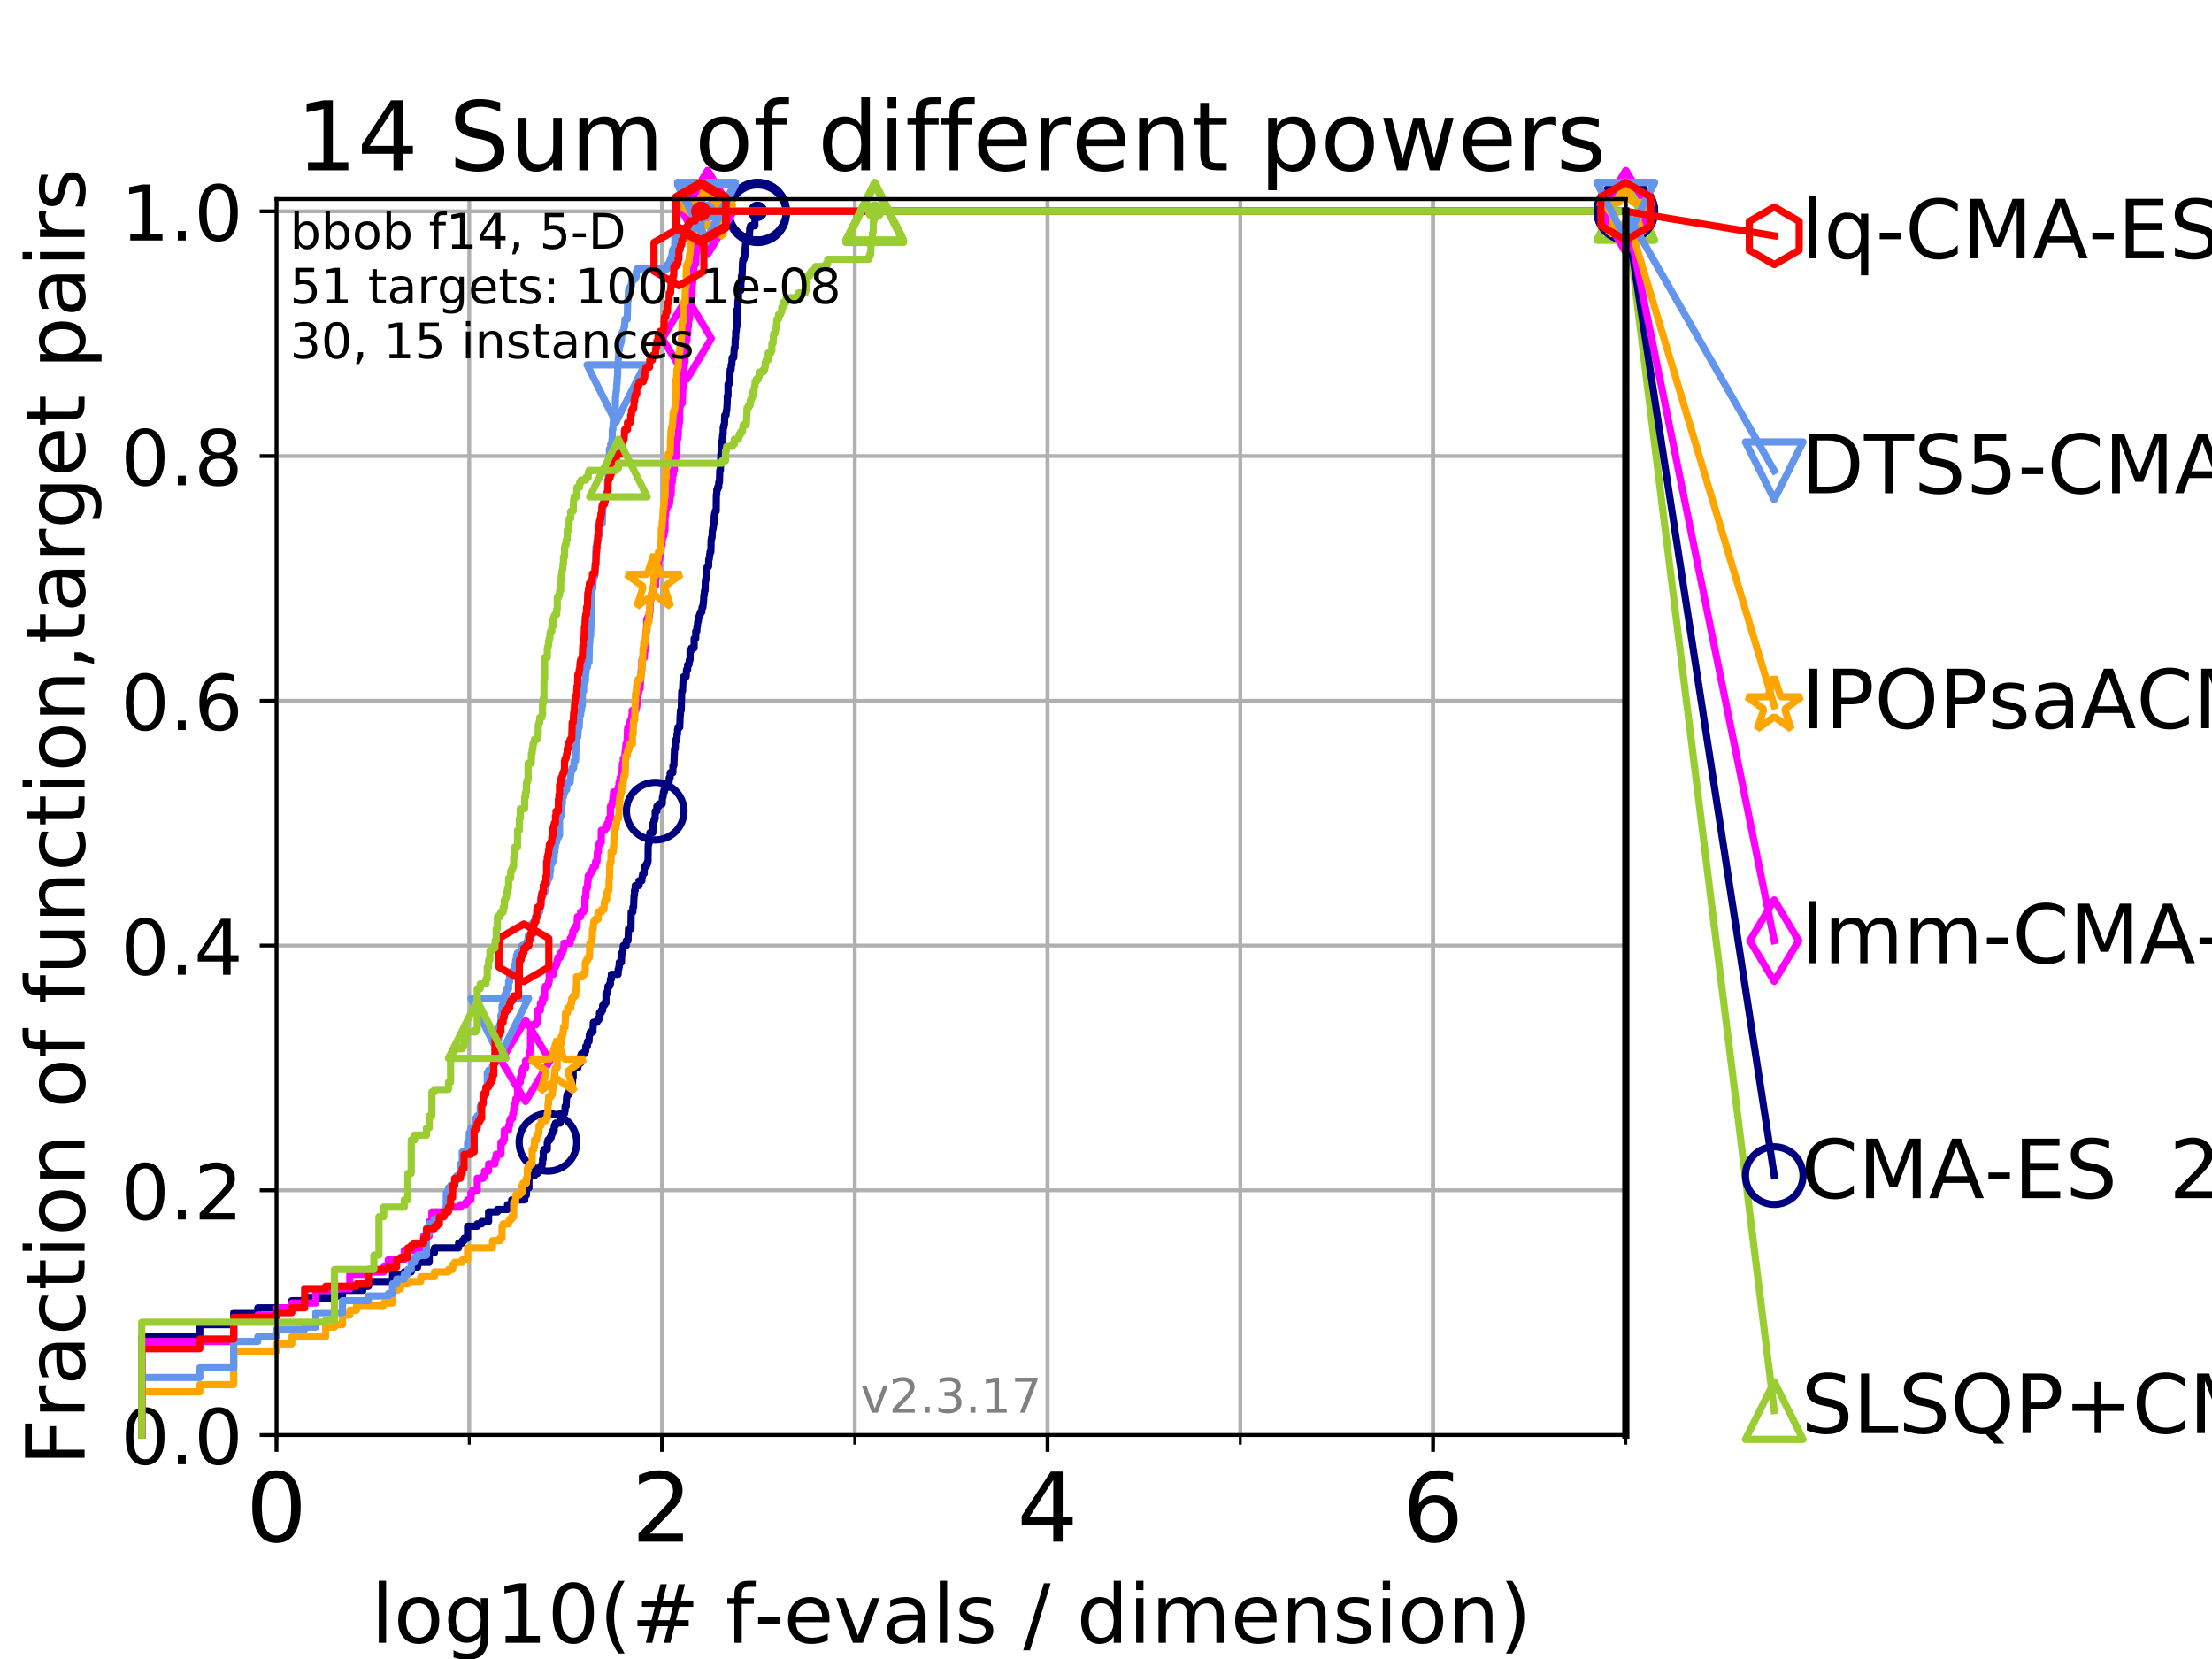 <?xml version="1.0" encoding="utf-8" standalone="no"?>
<!DOCTYPE svg PUBLIC "-//W3C//DTD SVG 1.1//EN"
  "http://www.w3.org/Graphics/SVG/1.1/DTD/svg11.dtd">
<!-- Created with matplotlib (https://matplotlib.org/) -->
<svg height="345.6pt" version="1.1" viewBox="0 0 460.8 345.6" width="460.8pt" xmlns="http://www.w3.org/2000/svg" xmlns:xlink="http://www.w3.org/1999/xlink">
 <defs>
  <style type="text/css">
*{stroke-linecap:butt;stroke-linejoin:round;}
  </style>
 </defs>
 <g id="figure_1">
  <g id="patch_1">
   <path d="M 0 345.6 
L 460.8 345.6 
L 460.8 0 
L 0 0 
z
" style="fill:#ffffff;"/>
  </g>
  <g id="axes_1">
   <g id="patch_2">
    <path d="M 57.6 298.944 
L 338.688 298.944 
L 338.688 41.472 
L 57.6 41.472 
z
" style="fill:#ffffff;"/>
   </g>
   <g id="matplotlib.axis_1">
    <g id="xtick_1">
     <g id="line2d_1">
      <path clip-path="url(#pc9f215120f)" d="M 57.6 298.944 
L 57.6 41.472 
" style="fill:none;stroke:#b0b0b0;stroke-linecap:square;stroke-width:0.8;"/>
     </g>
     <g id="line2d_2">
      <defs>
       <path d="M 0 0 
L 0 3.5 
" id="m2e5e4bdafa" style="stroke:#000000;stroke-width:0.8;"/>
      </defs>
      <g>
       <use style="stroke:#000000;stroke-width:0.8;" x="57.6" xlink:href="#m2e5e4bdafa" y="298.944"/>
      </g>
     </g>
     <g id="text_1">
      <!-- 0 -->
      <defs>
       <path d="M 31.781 66.406 
Q 24.172 66.406 20.328 58.906 
Q 16.5 51.422 16.5 36.375 
Q 16.5 21.391 20.328 13.891 
Q 24.172 6.391 31.781 6.391 
Q 39.453 6.391 43.281 13.891 
Q 47.125 21.391 47.125 36.375 
Q 47.125 51.422 43.281 58.906 
Q 39.453 66.406 31.781 66.406 
z
M 31.781 74.219 
Q 44.047 74.219 50.516 64.516 
Q 56.984 54.828 56.984 36.375 
Q 56.984 17.969 50.516 8.266 
Q 44.047 -1.422 31.781 -1.422 
Q 19.531 -1.422 13.062 8.266 
Q 6.594 17.969 6.594 36.375 
Q 6.594 54.828 13.062 64.516 
Q 19.531 74.219 31.781 74.219 
z
" id="DejaVuSans-48"/>
      </defs>
      <g transform="translate(51.237 321.141)scale(0.2 -0.2)">
       <use xlink:href="#DejaVuSans-48"/>
      </g>
     </g>
    </g>
    <g id="xtick_2">
     <g id="line2d_3">
      <path clip-path="url(#pc9f215120f)" d="M 137.911 298.944 
L 137.911 41.472 
" style="fill:none;stroke:#b0b0b0;stroke-linecap:square;stroke-width:0.8;"/>
     </g>
     <g id="line2d_4">
      <g>
       <use style="stroke:#000000;stroke-width:0.8;" x="137.911" xlink:href="#m2e5e4bdafa" y="298.944"/>
      </g>
     </g>
     <g id="text_2">
      <!-- 2 -->
      <defs>
       <path d="M 19.188 8.297 
L 53.609 8.297 
L 53.609 0 
L 7.328 0 
L 7.328 8.297 
Q 12.938 14.109 22.625 23.891 
Q 32.328 33.688 34.812 36.531 
Q 39.547 41.844 41.422 45.531 
Q 43.312 49.219 43.312 52.781 
Q 43.312 58.594 39.234 62.25 
Q 35.156 65.922 28.609 65.922 
Q 23.969 65.922 18.812 64.312 
Q 13.672 62.703 7.812 59.422 
L 7.812 69.391 
Q 13.766 71.781 18.938 73 
Q 24.125 74.219 28.422 74.219 
Q 39.75 74.219 46.484 68.547 
Q 53.219 62.891 53.219 53.422 
Q 53.219 48.922 51.531 44.891 
Q 49.859 40.875 45.406 35.406 
Q 44.188 33.984 37.641 27.219 
Q 31.109 20.453 19.188 8.297 
z
" id="DejaVuSans-50"/>
      </defs>
      <g transform="translate(131.548 321.141)scale(0.2 -0.2)">
       <use xlink:href="#DejaVuSans-50"/>
      </g>
     </g>
    </g>
    <g id="xtick_3">
     <g id="line2d_5">
      <path clip-path="url(#pc9f215120f)" d="M 218.222 298.944 
L 218.222 41.472 
" style="fill:none;stroke:#b0b0b0;stroke-linecap:square;stroke-width:0.8;"/>
     </g>
     <g id="line2d_6">
      <g>
       <use style="stroke:#000000;stroke-width:0.8;" x="218.222" xlink:href="#m2e5e4bdafa" y="298.944"/>
      </g>
     </g>
     <g id="text_3">
      <!-- 4 -->
      <defs>
       <path d="M 37.797 64.312 
L 12.891 25.391 
L 37.797 25.391 
z
M 35.203 72.906 
L 47.609 72.906 
L 47.609 25.391 
L 58.016 25.391 
L 58.016 17.188 
L 47.609 17.188 
L 47.609 0 
L 37.797 0 
L 37.797 17.188 
L 4.891 17.188 
L 4.891 26.703 
z
" id="DejaVuSans-52"/>
      </defs>
      <g transform="translate(211.859 321.141)scale(0.2 -0.2)">
       <use xlink:href="#DejaVuSans-52"/>
      </g>
     </g>
    </g>
    <g id="xtick_4">
     <g id="line2d_7">
      <path clip-path="url(#pc9f215120f)" d="M 298.533 298.944 
L 298.533 41.472 
" style="fill:none;stroke:#b0b0b0;stroke-linecap:square;stroke-width:0.8;"/>
     </g>
     <g id="line2d_8">
      <g>
       <use style="stroke:#000000;stroke-width:0.8;" x="298.533" xlink:href="#m2e5e4bdafa" y="298.944"/>
      </g>
     </g>
     <g id="text_4">
      <!-- 6 -->
      <defs>
       <path d="M 33.016 40.375 
Q 26.375 40.375 22.484 35.828 
Q 18.609 31.297 18.609 23.391 
Q 18.609 15.531 22.484 10.953 
Q 26.375 6.391 33.016 6.391 
Q 39.656 6.391 43.531 10.953 
Q 47.406 15.531 47.406 23.391 
Q 47.406 31.297 43.531 35.828 
Q 39.656 40.375 33.016 40.375 
z
M 52.594 71.297 
L 52.594 62.312 
Q 48.875 64.062 45.094 64.984 
Q 41.312 65.922 37.594 65.922 
Q 27.828 65.922 22.672 59.328 
Q 17.531 52.734 16.797 39.406 
Q 19.672 43.656 24.016 45.922 
Q 28.375 48.188 33.594 48.188 
Q 44.578 48.188 50.953 41.516 
Q 57.328 34.859 57.328 23.391 
Q 57.328 12.156 50.688 5.359 
Q 44.047 -1.422 33.016 -1.422 
Q 20.359 -1.422 13.672 8.266 
Q 6.984 17.969 6.984 36.375 
Q 6.984 53.656 15.188 63.938 
Q 23.391 74.219 37.203 74.219 
Q 40.922 74.219 44.703 73.484 
Q 48.484 72.75 52.594 71.297 
z
" id="DejaVuSans-54"/>
      </defs>
      <g transform="translate(292.17 321.141)scale(0.2 -0.2)">
       <use xlink:href="#DejaVuSans-54"/>
      </g>
     </g>
    </g>
    <g id="xtick_5">
     <g id="line2d_9">
      <path clip-path="url(#pc9f215120f)" d="M 57.6 298.944 
L 57.6 41.472 
" style="fill:none;stroke:#b0b0b0;stroke-linecap:square;stroke-width:0.8;"/>
     </g>
     <g id="line2d_10">
      <defs>
       <path d="M 0 0 
L 0 2 
" id="mb03a7d24e9" style="stroke:#000000;stroke-width:0.6;"/>
      </defs>
      <g>
       <use style="stroke:#000000;stroke-width:0.6;" x="57.6" xlink:href="#mb03a7d24e9" y="298.944"/>
      </g>
     </g>
    </g>
    <g id="xtick_6">
     <g id="line2d_11">
      <path clip-path="url(#pc9f215120f)" d="M 97.755 298.944 
L 97.755 41.472 
" style="fill:none;stroke:#b0b0b0;stroke-linecap:square;stroke-width:0.8;"/>
     </g>
     <g id="line2d_12">
      <g>
       <use style="stroke:#000000;stroke-width:0.6;" x="97.755" xlink:href="#mb03a7d24e9" y="298.944"/>
      </g>
     </g>
    </g>
    <g id="xtick_7">
     <g id="line2d_13">
      <path clip-path="url(#pc9f215120f)" d="M 137.911 298.944 
L 137.911 41.472 
" style="fill:none;stroke:#b0b0b0;stroke-linecap:square;stroke-width:0.8;"/>
     </g>
     <g id="line2d_14">
      <g>
       <use style="stroke:#000000;stroke-width:0.6;" x="137.911" xlink:href="#mb03a7d24e9" y="298.944"/>
      </g>
     </g>
    </g>
    <g id="xtick_8">
     <g id="line2d_15">
      <path clip-path="url(#pc9f215120f)" d="M 178.066 298.944 
L 178.066 41.472 
" style="fill:none;stroke:#b0b0b0;stroke-linecap:square;stroke-width:0.8;"/>
     </g>
     <g id="line2d_16">
      <g>
       <use style="stroke:#000000;stroke-width:0.6;" x="178.066" xlink:href="#mb03a7d24e9" y="298.944"/>
      </g>
     </g>
    </g>
    <g id="xtick_9">
     <g id="line2d_17">
      <path clip-path="url(#pc9f215120f)" d="M 218.222 298.944 
L 218.222 41.472 
" style="fill:none;stroke:#b0b0b0;stroke-linecap:square;stroke-width:0.8;"/>
     </g>
     <g id="line2d_18">
      <g>
       <use style="stroke:#000000;stroke-width:0.6;" x="218.222" xlink:href="#mb03a7d24e9" y="298.944"/>
      </g>
     </g>
    </g>
    <g id="xtick_10">
     <g id="line2d_19">
      <path clip-path="url(#pc9f215120f)" d="M 258.377 298.944 
L 258.377 41.472 
" style="fill:none;stroke:#b0b0b0;stroke-linecap:square;stroke-width:0.8;"/>
     </g>
     <g id="line2d_20">
      <g>
       <use style="stroke:#000000;stroke-width:0.6;" x="258.377" xlink:href="#mb03a7d24e9" y="298.944"/>
      </g>
     </g>
    </g>
    <g id="xtick_11">
     <g id="line2d_21">
      <path clip-path="url(#pc9f215120f)" d="M 298.533 298.944 
L 298.533 41.472 
" style="fill:none;stroke:#b0b0b0;stroke-linecap:square;stroke-width:0.8;"/>
     </g>
     <g id="line2d_22">
      <g>
       <use style="stroke:#000000;stroke-width:0.6;" x="298.533" xlink:href="#mb03a7d24e9" y="298.944"/>
      </g>
     </g>
    </g>
    <g id="xtick_12">
     <g id="line2d_23">
      <path clip-path="url(#pc9f215120f)" d="M 338.688 298.944 
L 338.688 41.472 
" style="fill:none;stroke:#b0b0b0;stroke-linecap:square;stroke-width:0.8;"/>
     </g>
     <g id="line2d_24">
      <g>
       <use style="stroke:#000000;stroke-width:0.6;" x="338.688" xlink:href="#mb03a7d24e9" y="298.944"/>
      </g>
     </g>
    </g>
    <g id="text_5">
     <!-- log10(# f-evals / dimension) -->
     <defs>
      <path d="M 9.422 75.984 
L 18.406 75.984 
L 18.406 0 
L 9.422 0 
z
" id="DejaVuSans-108"/>
      <path d="M 30.609 48.391 
Q 23.391 48.391 19.188 42.75 
Q 14.984 37.109 14.984 27.297 
Q 14.984 17.484 19.156 11.844 
Q 23.344 6.203 30.609 6.203 
Q 37.797 6.203 41.984 11.859 
Q 46.188 17.531 46.188 27.297 
Q 46.188 37.016 41.984 42.703 
Q 37.797 48.391 30.609 48.391 
z
M 30.609 56 
Q 42.328 56 49.016 48.375 
Q 55.719 40.766 55.719 27.297 
Q 55.719 13.875 49.016 6.219 
Q 42.328 -1.422 30.609 -1.422 
Q 18.844 -1.422 12.172 6.219 
Q 5.516 13.875 5.516 27.297 
Q 5.516 40.766 12.172 48.375 
Q 18.844 56 30.609 56 
z
" id="DejaVuSans-111"/>
      <path d="M 45.406 27.984 
Q 45.406 37.75 41.375 43.109 
Q 37.359 48.484 30.078 48.484 
Q 22.859 48.484 18.828 43.109 
Q 14.797 37.75 14.797 27.984 
Q 14.797 18.266 18.828 12.891 
Q 22.859 7.516 30.078 7.516 
Q 37.359 7.516 41.375 12.891 
Q 45.406 18.266 45.406 27.984 
z
M 54.391 6.781 
Q 54.391 -7.172 48.188 -13.984 
Q 42 -20.797 29.203 -20.797 
Q 24.469 -20.797 20.266 -20.094 
Q 16.062 -19.391 12.109 -17.922 
L 12.109 -9.188 
Q 16.062 -11.328 19.922 -12.344 
Q 23.781 -13.375 27.781 -13.375 
Q 36.625 -13.375 41.016 -8.766 
Q 45.406 -4.156 45.406 5.172 
L 45.406 9.625 
Q 42.625 4.781 38.281 2.391 
Q 33.938 0 27.875 0 
Q 17.828 0 11.672 7.656 
Q 5.516 15.328 5.516 27.984 
Q 5.516 40.672 11.672 48.328 
Q 17.828 56 27.875 56 
Q 33.938 56 38.281 53.609 
Q 42.625 51.219 45.406 46.391 
L 45.406 54.688 
L 54.391 54.688 
z
" id="DejaVuSans-103"/>
      <path d="M 12.406 8.297 
L 28.516 8.297 
L 28.516 63.922 
L 10.984 60.406 
L 10.984 69.391 
L 28.422 72.906 
L 38.281 72.906 
L 38.281 8.297 
L 54.391 8.297 
L 54.391 0 
L 12.406 0 
z
" id="DejaVuSans-49"/>
      <path d="M 31 75.875 
Q 24.469 64.656 21.281 53.656 
Q 18.109 42.672 18.109 31.391 
Q 18.109 20.125 21.312 9.062 
Q 24.516 -2 31 -13.188 
L 23.188 -13.188 
Q 15.875 -1.703 12.234 9.375 
Q 8.594 20.453 8.594 31.391 
Q 8.594 42.281 12.203 53.312 
Q 15.828 64.359 23.188 75.875 
z
" id="DejaVuSans-40"/>
      <path d="M 51.125 44 
L 36.922 44 
L 32.812 27.688 
L 47.125 27.688 
z
M 43.797 71.781 
L 38.719 51.516 
L 52.984 51.516 
L 58.109 71.781 
L 65.922 71.781 
L 60.891 51.516 
L 76.125 51.516 
L 76.125 44 
L 58.984 44 
L 54.984 27.688 
L 70.516 27.688 
L 70.516 20.219 
L 53.078 20.219 
L 48 0 
L 40.188 0 
L 45.219 20.219 
L 30.906 20.219 
L 25.875 0 
L 18.016 0 
L 23.094 20.219 
L 7.719 20.219 
L 7.719 27.688 
L 24.906 27.688 
L 29 44 
L 13.281 44 
L 13.281 51.516 
L 30.906 51.516 
L 35.891 71.781 
z
" id="DejaVuSans-35"/>
      <path id="DejaVuSans-32"/>
      <path d="M 37.109 75.984 
L 37.109 68.5 
L 28.516 68.5 
Q 23.688 68.5 21.797 66.547 
Q 19.922 64.594 19.922 59.516 
L 19.922 54.688 
L 34.719 54.688 
L 34.719 47.703 
L 19.922 47.703 
L 19.922 0 
L 10.891 0 
L 10.891 47.703 
L 2.297 47.703 
L 2.297 54.688 
L 10.891 54.688 
L 10.891 58.5 
Q 10.891 67.625 15.141 71.797 
Q 19.391 75.984 28.609 75.984 
z
" id="DejaVuSans-102"/>
      <path d="M 4.891 31.391 
L 31.203 31.391 
L 31.203 23.391 
L 4.891 23.391 
z
" id="DejaVuSans-45"/>
      <path d="M 56.203 29.594 
L 56.203 25.203 
L 14.891 25.203 
Q 15.484 15.922 20.484 11.062 
Q 25.484 6.203 34.422 6.203 
Q 39.594 6.203 44.453 7.469 
Q 49.312 8.734 54.109 11.281 
L 54.109 2.781 
Q 49.266 0.734 44.188 -0.344 
Q 39.109 -1.422 33.891 -1.422 
Q 20.797 -1.422 13.156 6.188 
Q 5.516 13.812 5.516 26.812 
Q 5.516 40.234 12.766 48.109 
Q 20.016 56 32.328 56 
Q 43.359 56 49.781 48.891 
Q 56.203 41.797 56.203 29.594 
z
M 47.219 32.234 
Q 47.125 39.594 43.094 43.984 
Q 39.062 48.391 32.422 48.391 
Q 24.906 48.391 20.391 44.141 
Q 15.875 39.891 15.188 32.172 
z
" id="DejaVuSans-101"/>
      <path d="M 2.984 54.688 
L 12.5 54.688 
L 29.594 8.797 
L 46.688 54.688 
L 56.203 54.688 
L 35.688 0 
L 23.484 0 
z
" id="DejaVuSans-118"/>
      <path d="M 34.281 27.484 
Q 23.391 27.484 19.188 25 
Q 14.984 22.516 14.984 16.5 
Q 14.984 11.719 18.141 8.906 
Q 21.297 6.109 26.703 6.109 
Q 34.188 6.109 38.703 11.406 
Q 43.219 16.703 43.219 25.484 
L 43.219 27.484 
z
M 52.203 31.203 
L 52.203 0 
L 43.219 0 
L 43.219 8.297 
Q 40.141 3.328 35.547 0.953 
Q 30.953 -1.422 24.312 -1.422 
Q 15.922 -1.422 10.953 3.297 
Q 6 8.016 6 15.922 
Q 6 25.141 12.172 29.828 
Q 18.359 34.516 30.609 34.516 
L 43.219 34.516 
L 43.219 35.406 
Q 43.219 41.609 39.141 45 
Q 35.062 48.391 27.688 48.391 
Q 23 48.391 18.547 47.266 
Q 14.109 46.141 10.016 43.891 
L 10.016 52.203 
Q 14.938 54.109 19.578 55.047 
Q 24.219 56 28.609 56 
Q 40.484 56 46.344 49.844 
Q 52.203 43.703 52.203 31.203 
z
" id="DejaVuSans-97"/>
      <path d="M 44.281 53.078 
L 44.281 44.578 
Q 40.484 46.531 36.375 47.5 
Q 32.281 48.484 27.875 48.484 
Q 21.188 48.484 17.844 46.438 
Q 14.5 44.391 14.5 40.281 
Q 14.5 37.156 16.891 35.375 
Q 19.281 33.594 26.516 31.984 
L 29.594 31.297 
Q 39.156 29.25 43.188 25.516 
Q 47.219 21.781 47.219 15.094 
Q 47.219 7.469 41.188 3.016 
Q 35.156 -1.422 24.609 -1.422 
Q 20.219 -1.422 15.453 -0.562 
Q 10.688 0.297 5.422 2 
L 5.422 11.281 
Q 10.406 8.688 15.234 7.391 
Q 20.062 6.109 24.812 6.109 
Q 31.156 6.109 34.562 8.281 
Q 37.984 10.453 37.984 14.406 
Q 37.984 18.062 35.516 20.016 
Q 33.062 21.969 24.703 23.781 
L 21.578 24.516 
Q 13.234 26.266 9.516 29.906 
Q 5.812 33.547 5.812 39.891 
Q 5.812 47.609 11.281 51.797 
Q 16.75 56 26.812 56 
Q 31.781 56 36.172 55.266 
Q 40.578 54.547 44.281 53.078 
z
" id="DejaVuSans-115"/>
      <path d="M 25.391 72.906 
L 33.688 72.906 
L 8.297 -9.281 
L 0 -9.281 
z
" id="DejaVuSans-47"/>
      <path d="M 45.406 46.391 
L 45.406 75.984 
L 54.391 75.984 
L 54.391 0 
L 45.406 0 
L 45.406 8.203 
Q 42.578 3.328 38.25 0.953 
Q 33.938 -1.422 27.875 -1.422 
Q 17.969 -1.422 11.734 6.484 
Q 5.516 14.406 5.516 27.297 
Q 5.516 40.188 11.734 48.094 
Q 17.969 56 27.875 56 
Q 33.938 56 38.25 53.625 
Q 42.578 51.266 45.406 46.391 
z
M 14.797 27.297 
Q 14.797 17.391 18.875 11.75 
Q 22.953 6.109 30.078 6.109 
Q 37.203 6.109 41.297 11.75 
Q 45.406 17.391 45.406 27.297 
Q 45.406 37.203 41.297 42.844 
Q 37.203 48.484 30.078 48.484 
Q 22.953 48.484 18.875 42.844 
Q 14.797 37.203 14.797 27.297 
z
" id="DejaVuSans-100"/>
      <path d="M 9.422 54.688 
L 18.406 54.688 
L 18.406 0 
L 9.422 0 
z
M 9.422 75.984 
L 18.406 75.984 
L 18.406 64.594 
L 9.422 64.594 
z
" id="DejaVuSans-105"/>
      <path d="M 52 44.188 
Q 55.375 50.25 60.062 53.125 
Q 64.75 56 71.094 56 
Q 79.641 56 84.281 50.016 
Q 88.922 44.047 88.922 33.016 
L 88.922 0 
L 79.891 0 
L 79.891 32.719 
Q 79.891 40.578 77.094 44.375 
Q 74.312 48.188 68.609 48.188 
Q 61.625 48.188 57.562 43.547 
Q 53.516 38.922 53.516 30.906 
L 53.516 0 
L 44.484 0 
L 44.484 32.719 
Q 44.484 40.625 41.703 44.406 
Q 38.922 48.188 33.109 48.188 
Q 26.219 48.188 22.156 43.531 
Q 18.109 38.875 18.109 30.906 
L 18.109 0 
L 9.078 0 
L 9.078 54.688 
L 18.109 54.688 
L 18.109 46.188 
Q 21.188 51.219 25.484 53.609 
Q 29.781 56 35.688 56 
Q 41.656 56 45.828 52.969 
Q 50 49.953 52 44.188 
z
" id="DejaVuSans-109"/>
      <path d="M 54.891 33.016 
L 54.891 0 
L 45.906 0 
L 45.906 32.719 
Q 45.906 40.484 42.875 44.328 
Q 39.844 48.188 33.797 48.188 
Q 26.516 48.188 22.312 43.547 
Q 18.109 38.922 18.109 30.906 
L 18.109 0 
L 9.078 0 
L 9.078 54.688 
L 18.109 54.688 
L 18.109 46.188 
Q 21.344 51.125 25.703 53.562 
Q 30.078 56 35.797 56 
Q 45.219 56 50.047 50.172 
Q 54.891 44.344 54.891 33.016 
z
" id="DejaVuSans-110"/>
      <path d="M 8.016 75.875 
L 15.828 75.875 
Q 23.141 64.359 26.781 53.312 
Q 30.422 42.281 30.422 31.391 
Q 30.422 20.453 26.781 9.375 
Q 23.141 -1.703 15.828 -13.188 
L 8.016 -13.188 
Q 14.5 -2 17.703 9.062 
Q 20.906 20.125 20.906 31.391 
Q 20.906 42.672 17.703 53.656 
Q 14.5 64.656 8.016 75.875 
z
" id="DejaVuSans-41"/>
     </defs>
     <g transform="translate(77.303 342.218)scale(0.17 -0.17)">
      <use xlink:href="#DejaVuSans-108"/>
      <use x="27.783" xlink:href="#DejaVuSans-111"/>
      <use x="88.965" xlink:href="#DejaVuSans-103"/>
      <use x="152.441" xlink:href="#DejaVuSans-49"/>
      <use x="216.064" xlink:href="#DejaVuSans-48"/>
      <use x="279.688" xlink:href="#DejaVuSans-40"/>
      <use x="318.701" xlink:href="#DejaVuSans-35"/>
      <use x="402.49" xlink:href="#DejaVuSans-32"/>
      <use x="434.277" xlink:href="#DejaVuSans-102"/>
      <use x="469.404" xlink:href="#DejaVuSans-45"/>
      <use x="505.488" xlink:href="#DejaVuSans-101"/>
      <use x="567.012" xlink:href="#DejaVuSans-118"/>
      <use x="626.191" xlink:href="#DejaVuSans-97"/>
      <use x="687.471" xlink:href="#DejaVuSans-108"/>
      <use x="715.254" xlink:href="#DejaVuSans-115"/>
      <use x="767.354" xlink:href="#DejaVuSans-32"/>
      <use x="799.141" xlink:href="#DejaVuSans-47"/>
      <use x="832.832" xlink:href="#DejaVuSans-32"/>
      <use x="864.619" xlink:href="#DejaVuSans-100"/>
      <use x="928.096" xlink:href="#DejaVuSans-105"/>
      <use x="955.879" xlink:href="#DejaVuSans-109"/>
      <use x="1053.291" xlink:href="#DejaVuSans-101"/>
      <use x="1114.814" xlink:href="#DejaVuSans-110"/>
      <use x="1178.193" xlink:href="#DejaVuSans-115"/>
      <use x="1230.293" xlink:href="#DejaVuSans-105"/>
      <use x="1258.076" xlink:href="#DejaVuSans-111"/>
      <use x="1319.258" xlink:href="#DejaVuSans-110"/>
      <use x="1382.637" xlink:href="#DejaVuSans-41"/>
     </g>
    </g>
   </g>
   <g id="matplotlib.axis_2">
    <g id="ytick_1">
     <g id="line2d_25">
      <path clip-path="url(#pc9f215120f)" d="M 57.6 298.944 
L 338.688 298.944 
" style="fill:none;stroke:#b0b0b0;stroke-linecap:square;stroke-width:0.8;"/>
     </g>
     <g id="line2d_26">
      <defs>
       <path d="M 0 0 
L -3.5 0 
" id="mfb02c85487" style="stroke:#000000;stroke-width:0.8;"/>
      </defs>
      <g>
       <use style="stroke:#000000;stroke-width:0.8;" x="57.6" xlink:href="#mfb02c85487" y="298.944"/>
      </g>
     </g>
     <g id="text_6">
      <!-- 0.0 -->
      <defs>
       <path d="M 10.688 12.406 
L 21 12.406 
L 21 0 
L 10.688 0 
z
" id="DejaVuSans-46"/>
      </defs>
      <g transform="translate(25.155 305.023)scale(0.16 -0.16)">
       <use xlink:href="#DejaVuSans-48"/>
       <use x="63.623" xlink:href="#DejaVuSans-46"/>
       <use x="95.41" xlink:href="#DejaVuSans-48"/>
      </g>
     </g>
    </g>
    <g id="ytick_2">
     <g id="line2d_27">
      <path clip-path="url(#pc9f215120f)" d="M 57.6 247.959 
L 338.688 247.959 
" style="fill:none;stroke:#b0b0b0;stroke-linecap:square;stroke-width:0.8;"/>
     </g>
     <g id="line2d_28">
      <g>
       <use style="stroke:#000000;stroke-width:0.8;" x="57.6" xlink:href="#mfb02c85487" y="247.959"/>
      </g>
     </g>
     <g id="text_7">
      <!-- 0.2 -->
      <g transform="translate(25.155 254.038)scale(0.16 -0.16)">
       <use xlink:href="#DejaVuSans-48"/>
       <use x="63.623" xlink:href="#DejaVuSans-46"/>
       <use x="95.41" xlink:href="#DejaVuSans-50"/>
      </g>
     </g>
    </g>
    <g id="ytick_3">
     <g id="line2d_29">
      <path clip-path="url(#pc9f215120f)" d="M 57.6 196.975 
L 338.688 196.975 
" style="fill:none;stroke:#b0b0b0;stroke-linecap:square;stroke-width:0.8;"/>
     </g>
     <g id="line2d_30">
      <g>
       <use style="stroke:#000000;stroke-width:0.8;" x="57.6" xlink:href="#mfb02c85487" y="196.975"/>
      </g>
     </g>
     <g id="text_8">
      <!-- 0.4 -->
      <g transform="translate(25.155 203.054)scale(0.16 -0.16)">
       <use xlink:href="#DejaVuSans-48"/>
       <use x="63.623" xlink:href="#DejaVuSans-46"/>
       <use x="95.41" xlink:href="#DejaVuSans-52"/>
      </g>
     </g>
    </g>
    <g id="ytick_4">
     <g id="line2d_31">
      <path clip-path="url(#pc9f215120f)" d="M 57.6 145.99 
L 338.688 145.99 
" style="fill:none;stroke:#b0b0b0;stroke-linecap:square;stroke-width:0.8;"/>
     </g>
     <g id="line2d_32">
      <g>
       <use style="stroke:#000000;stroke-width:0.8;" x="57.6" xlink:href="#mfb02c85487" y="145.99"/>
      </g>
     </g>
     <g id="text_9">
      <!-- 0.6 -->
      <g transform="translate(25.155 152.069)scale(0.16 -0.16)">
       <use xlink:href="#DejaVuSans-48"/>
       <use x="63.623" xlink:href="#DejaVuSans-46"/>
       <use x="95.41" xlink:href="#DejaVuSans-54"/>
      </g>
     </g>
    </g>
    <g id="ytick_5">
     <g id="line2d_33">
      <path clip-path="url(#pc9f215120f)" d="M 57.6 95.006 
L 338.688 95.006 
" style="fill:none;stroke:#b0b0b0;stroke-linecap:square;stroke-width:0.8;"/>
     </g>
     <g id="line2d_34">
      <g>
       <use style="stroke:#000000;stroke-width:0.8;" x="57.6" xlink:href="#mfb02c85487" y="95.006"/>
      </g>
     </g>
     <g id="text_10">
      <!-- 0.8 -->
      <defs>
       <path d="M 31.781 34.625 
Q 24.75 34.625 20.719 30.859 
Q 16.703 27.094 16.703 20.516 
Q 16.703 13.922 20.719 10.156 
Q 24.75 6.391 31.781 6.391 
Q 38.812 6.391 42.859 10.172 
Q 46.922 13.969 46.922 20.516 
Q 46.922 27.094 42.891 30.859 
Q 38.875 34.625 31.781 34.625 
z
M 21.922 38.812 
Q 15.578 40.375 12.031 44.719 
Q 8.5 49.078 8.5 55.328 
Q 8.5 64.062 14.719 69.141 
Q 20.953 74.219 31.781 74.219 
Q 42.672 74.219 48.875 69.141 
Q 55.078 64.062 55.078 55.328 
Q 55.078 49.078 51.531 44.719 
Q 48 40.375 41.703 38.812 
Q 48.828 37.156 52.797 32.312 
Q 56.781 27.484 56.781 20.516 
Q 56.781 9.906 50.312 4.234 
Q 43.844 -1.422 31.781 -1.422 
Q 19.734 -1.422 13.25 4.234 
Q 6.781 9.906 6.781 20.516 
Q 6.781 27.484 10.781 32.312 
Q 14.797 37.156 21.922 38.812 
z
M 18.312 54.391 
Q 18.312 48.734 21.844 45.562 
Q 25.391 42.391 31.781 42.391 
Q 38.141 42.391 41.719 45.562 
Q 45.312 48.734 45.312 54.391 
Q 45.312 60.062 41.719 63.234 
Q 38.141 66.406 31.781 66.406 
Q 25.391 66.406 21.844 63.234 
Q 18.312 60.062 18.312 54.391 
z
" id="DejaVuSans-56"/>
      </defs>
      <g transform="translate(25.155 101.085)scale(0.16 -0.16)">
       <use xlink:href="#DejaVuSans-48"/>
       <use x="63.623" xlink:href="#DejaVuSans-46"/>
       <use x="95.41" xlink:href="#DejaVuSans-56"/>
      </g>
     </g>
    </g>
    <g id="ytick_6">
     <g id="line2d_35">
      <path clip-path="url(#pc9f215120f)" d="M 57.6 44.021 
L 338.688 44.021 
" style="fill:none;stroke:#b0b0b0;stroke-linecap:square;stroke-width:0.8;"/>
     </g>
     <g id="line2d_36">
      <g>
       <use style="stroke:#000000;stroke-width:0.8;" x="57.6" xlink:href="#mfb02c85487" y="44.021"/>
      </g>
     </g>
     <g id="text_11">
      <!-- 1.0 -->
      <g transform="translate(25.155 50.1)scale(0.16 -0.16)">
       <use xlink:href="#DejaVuSans-49"/>
       <use x="63.623" xlink:href="#DejaVuSans-46"/>
       <use x="95.41" xlink:href="#DejaVuSans-48"/>
      </g>
     </g>
    </g>
    <g id="text_12">
     <!-- Fraction of function,target pairs -->
     <defs>
      <path d="M 9.812 72.906 
L 51.703 72.906 
L 51.703 64.594 
L 19.672 64.594 
L 19.672 43.109 
L 48.578 43.109 
L 48.578 34.812 
L 19.672 34.812 
L 19.672 0 
L 9.812 0 
z
" id="DejaVuSans-70"/>
      <path d="M 41.109 46.297 
Q 39.594 47.172 37.812 47.578 
Q 36.031 48 33.891 48 
Q 26.266 48 22.188 43.047 
Q 18.109 38.094 18.109 28.812 
L 18.109 0 
L 9.078 0 
L 9.078 54.688 
L 18.109 54.688 
L 18.109 46.188 
Q 20.953 51.172 25.484 53.578 
Q 30.031 56 36.531 56 
Q 37.453 56 38.578 55.875 
Q 39.703 55.766 41.062 55.516 
z
" id="DejaVuSans-114"/>
      <path d="M 48.781 52.594 
L 48.781 44.188 
Q 44.969 46.297 41.141 47.344 
Q 37.312 48.391 33.406 48.391 
Q 24.656 48.391 19.812 42.844 
Q 14.984 37.312 14.984 27.297 
Q 14.984 17.281 19.812 11.734 
Q 24.656 6.203 33.406 6.203 
Q 37.312 6.203 41.141 7.25 
Q 44.969 8.297 48.781 10.406 
L 48.781 2.094 
Q 45.016 0.344 40.984 -0.531 
Q 36.969 -1.422 32.422 -1.422 
Q 20.062 -1.422 12.781 6.344 
Q 5.516 14.109 5.516 27.297 
Q 5.516 40.672 12.859 48.328 
Q 20.219 56 33.016 56 
Q 37.156 56 41.109 55.141 
Q 45.062 54.297 48.781 52.594 
z
" id="DejaVuSans-99"/>
      <path d="M 18.312 70.219 
L 18.312 54.688 
L 36.812 54.688 
L 36.812 47.703 
L 18.312 47.703 
L 18.312 18.016 
Q 18.312 11.328 20.141 9.422 
Q 21.969 7.516 27.594 7.516 
L 36.812 7.516 
L 36.812 0 
L 27.594 0 
Q 17.188 0 13.234 3.875 
Q 9.281 7.766 9.281 18.016 
L 9.281 47.703 
L 2.688 47.703 
L 2.688 54.688 
L 9.281 54.688 
L 9.281 70.219 
z
" id="DejaVuSans-116"/>
      <path d="M 8.5 21.578 
L 8.5 54.688 
L 17.484 54.688 
L 17.484 21.922 
Q 17.484 14.156 20.5 10.266 
Q 23.531 6.391 29.594 6.391 
Q 36.859 6.391 41.078 11.031 
Q 45.312 15.672 45.312 23.688 
L 45.312 54.688 
L 54.297 54.688 
L 54.297 0 
L 45.312 0 
L 45.312 8.406 
Q 42.047 3.422 37.719 1 
Q 33.406 -1.422 27.688 -1.422 
Q 18.266 -1.422 13.375 4.438 
Q 8.5 10.297 8.5 21.578 
z
M 31.109 56 
z
" id="DejaVuSans-117"/>
      <path d="M 11.719 12.406 
L 22.016 12.406 
L 22.016 4 
L 14.016 -11.625 
L 7.719 -11.625 
L 11.719 4 
z
" id="DejaVuSans-44"/>
      <path d="M 18.109 8.203 
L 18.109 -20.797 
L 9.078 -20.797 
L 9.078 54.688 
L 18.109 54.688 
L 18.109 46.391 
Q 20.953 51.266 25.266 53.625 
Q 29.594 56 35.594 56 
Q 45.562 56 51.781 48.094 
Q 58.016 40.188 58.016 27.297 
Q 58.016 14.406 51.781 6.484 
Q 45.562 -1.422 35.594 -1.422 
Q 29.594 -1.422 25.266 0.953 
Q 20.953 3.328 18.109 8.203 
z
M 48.688 27.297 
Q 48.688 37.203 44.609 42.844 
Q 40.531 48.484 33.406 48.484 
Q 26.266 48.484 22.188 42.844 
Q 18.109 37.203 18.109 27.297 
Q 18.109 17.391 22.188 11.75 
Q 26.266 6.109 33.406 6.109 
Q 40.531 6.109 44.609 11.75 
Q 48.688 17.391 48.688 27.297 
z
" id="DejaVuSans-112"/>
     </defs>
     <g transform="translate(17.62 305.347)rotate(-90)scale(0.17 -0.17)">
      <use xlink:href="#DejaVuSans-70"/>
      <use x="57.41" xlink:href="#DejaVuSans-114"/>
      <use x="98.523" xlink:href="#DejaVuSans-97"/>
      <use x="159.803" xlink:href="#DejaVuSans-99"/>
      <use x="214.783" xlink:href="#DejaVuSans-116"/>
      <use x="253.992" xlink:href="#DejaVuSans-105"/>
      <use x="281.775" xlink:href="#DejaVuSans-111"/>
      <use x="342.957" xlink:href="#DejaVuSans-110"/>
      <use x="406.336" xlink:href="#DejaVuSans-32"/>
      <use x="438.123" xlink:href="#DejaVuSans-111"/>
      <use x="499.305" xlink:href="#DejaVuSans-102"/>
      <use x="534.51" xlink:href="#DejaVuSans-32"/>
      <use x="566.297" xlink:href="#DejaVuSans-102"/>
      <use x="601.502" xlink:href="#DejaVuSans-117"/>
      <use x="664.881" xlink:href="#DejaVuSans-110"/>
      <use x="728.26" xlink:href="#DejaVuSans-99"/>
      <use x="783.24" xlink:href="#DejaVuSans-116"/>
      <use x="822.449" xlink:href="#DejaVuSans-105"/>
      <use x="850.232" xlink:href="#DejaVuSans-111"/>
      <use x="911.414" xlink:href="#DejaVuSans-110"/>
      <use x="974.793" xlink:href="#DejaVuSans-44"/>
      <use x="1006.58" xlink:href="#DejaVuSans-116"/>
      <use x="1045.789" xlink:href="#DejaVuSans-97"/>
      <use x="1107.068" xlink:href="#DejaVuSans-114"/>
      <use x="1148.166" xlink:href="#DejaVuSans-103"/>
      <use x="1211.643" xlink:href="#DejaVuSans-101"/>
      <use x="1273.166" xlink:href="#DejaVuSans-116"/>
      <use x="1312.375" xlink:href="#DejaVuSans-32"/>
      <use x="1344.162" xlink:href="#DejaVuSans-112"/>
      <use x="1407.639" xlink:href="#DejaVuSans-97"/>
      <use x="1468.918" xlink:href="#DejaVuSans-105"/>
      <use x="1496.701" xlink:href="#DejaVuSans-114"/>
      <use x="1537.814" xlink:href="#DejaVuSans-115"/>
     </g>
    </g>
   </g>
   <g id="line2d_37">
    <defs>
     <path d="M 0 1.5 
C 0.398 1.5 0.779 1.342 1.061 1.061 
C 1.342 0.779 1.5 0.398 1.5 0 
C 1.5 -0.398 1.342 -0.779 1.061 -1.061 
C 0.779 -1.342 0.398 -1.5 0 -1.5 
C -0.398 -1.5 -0.779 -1.342 -1.061 -1.061 
C -1.342 -0.779 -1.5 -0.398 -1.5 0 
C -1.5 0.398 -1.342 0.779 -1.061 1.061 
C -0.779 1.342 -0.398 1.5 0 1.5 
z
" id="m83d5f9039a" style="stroke:#000080;"/>
    </defs>
    <g>
     <use style="fill:#000080;stroke:#000080;" x="157.81" xlink:href="#m83d5f9039a" y="44.021"/>
     <use style="fill:#000080;stroke:#000080;" x="157.81" xlink:href="#m83d5f9039a" y="44.021"/>
    </g>
   </g>
   <g id="line2d_38">
    <path d="M 29.533 298.944 
L 29.533 278.45 
L 41.621 278.45 
L 41.621 275.951 
L 48.692 275.951 
L 48.692 273.452 
L 53.709 273.452 
L 53.709 272.452 
L 60.78 272.452 
L 60.78 270.952 
L 63.468 270.952 
L 63.468 270.453 
L 69.688 270.453 
L 69.688 269.953 
L 71.35 269.953 
L 71.35 268.953 
L 75.556 268.953 
L 75.556 267.953 
L 76.759 267.953 
L 76.759 266.954 
L 81.776 266.954 
L 81.776 265.454 
L 84.213 265.454 
L 84.213 264.954 
L 85.667 264.954 
L 85.667 263.955 
L 87.01 263.955 
L 87.01 262.955 
L 89.419 262.955 
L 89.419 260.956 
L 90.509 260.956 
L 90.509 259.956 
L 95.526 259.956 
L 95.526 258.956 
L 96.301 258.956 
L 96.301 258.456 
L 96.676 258.456 
L 96.676 257.956 
L 97.403 257.956 
L 97.403 255.457 
L 99.418 255.457 
L 99.418 254.957 
L 100.344 254.957 
L 100.344 254.457 
L 101.786 254.457 
L 101.786 252.458 
L 103.623 252.458 
L 103.623 251.958 
L 105.733 251.958 
L 105.733 250.959 
L 106.594 250.959 
L 106.594 249.959 
L 109.312 249.959 
L 109.312 248.959 
L 109.668 248.959 
L 109.668 247.46 
L 110.189 247.46 
L 110.189 244.96 
L 111.346 244.96 
L 111.346 244.461 
L 111.975 244.461 
L 111.975 243.961 
L 112.432 243.961 
L 112.432 243.461 
L 112.581 243.461 
L 112.581 242.961 
L 112.877 242.961 
L 112.877 242.461 
L 113.023 242.461 
L 113.023 241.461 
L 113.168 241.461 
L 113.168 239.962 
L 113.311 239.962 
L 113.311 239.462 
L 114.012 239.462 
L 114.012 237.962 
L 114.148 237.962 
L 114.148 237.463 
L 114.552 237.463 
L 114.552 236.963 
L 114.817 236.963 
L 114.817 236.463 
L 114.947 236.463 
L 114.947 235.963 
L 115.206 235.963 
L 115.206 235.463 
L 115.46 235.463 
L 115.46 234.464 
L 115.711 234.464 
L 115.711 233.964 
L 116.68 233.964 
L 116.68 231.964 
L 117.598 231.964 
L 117.598 231.464 
L 117.71 231.464 
L 117.71 230.465 
L 117.931 230.465 
L 118.04 228.465 
L 118.149 228.465 
L 118.149 227.966 
L 118.577 227.966 
L 118.577 226.966 
L 119.199 226.966 
L 119.301 224.467 
L 119.402 224.467 
L 119.402 222.467 
L 120.382 222.467 
L 120.477 221.467 
L 120.945 221.467 
L 120.945 219.968 
L 121.128 219.968 
L 121.128 219.468 
L 121.844 219.468 
L 121.844 218.968 
L 122.018 218.968 
L 122.018 217.969 
L 122.362 217.969 
L 122.362 216.969 
L 122.699 216.969 
L 122.782 215.469 
L 122.948 215.469 
L 122.948 214.969 
L 123.514 214.969 
L 123.594 212.97 
L 124.369 212.97 
L 124.369 212.47 
L 124.744 212.47 
L 124.744 211.97 
L 124.892 211.97 
L 124.892 210.971 
L 125.256 210.971 
L 125.256 210.471 
L 125.542 210.471 
L 125.542 209.471 
L 125.892 209.471 
L 125.892 208.971 
L 126.236 208.971 
L 126.236 206.972 
L 126.507 206.972 
L 126.507 206.472 
L 126.64 206.472 
L 126.64 205.472 
L 126.97 205.472 
L 126.97 204.972 
L 127.165 204.972 
L 127.165 203.973 
L 127.358 203.973 
L 127.358 202.973 
L 128.768 202.973 
L 128.768 201.973 
L 128.886 201.973 
L 128.886 201.474 
L 129.002 201.474 
L 129.002 200.474 
L 129.461 200.474 
L 129.518 198.474 
L 129.742 198.474 
L 129.853 196.975 
L 130.452 196.975 
L 130.452 195.975 
L 130.822 195.975 
L 130.927 193.476 
L 131.44 193.476 
L 131.49 189.977 
L 131.84 189.977 
L 131.84 188.977 
L 131.987 188.977 
L 132.085 186.478 
L 132.182 186.478 
L 132.182 185.478 
L 132.327 185.478 
L 132.327 184.479 
L 133.125 184.479 
L 133.125 183.479 
L 133.712 183.479 
L 133.8 182.479 
L 133.888 182.479 
L 133.888 181.979 
L 134.193 181.979 
L 134.193 180.48 
L 134.661 180.48 
L 134.661 179.98 
L 134.87 179.98 
L 134.87 179.48 
L 134.994 179.48 
L 135.036 175.981 
L 135.118 175.981 
L 135.118 175.481 
L 135.281 175.481 
L 135.362 173.482 
L 135.996 173.482 
L 136.035 171.483 
L 136.189 171.483 
L 136.189 170.983 
L 136.343 170.983 
L 136.343 170.483 
L 136.495 170.483 
L 136.495 168.983 
L 136.832 168.983 
L 136.832 167.984 
L 137.235 167.984 
L 137.235 167.484 
L 137.946 167.484 
L 138.015 165.984 
L 138.153 165.984 
L 138.188 164.985 
L 138.392 164.985 
L 138.392 164.485 
L 138.528 164.485 
L 138.528 163.985 
L 139.221 163.985 
L 139.221 162.985 
L 139.382 162.985 
L 139.414 161.985 
L 139.605 161.985 
L 139.605 160.986 
L 140.165 160.986 
L 140.196 159.486 
L 140.379 159.486 
L 140.469 156.987 
L 140.499 156.987 
L 140.499 155.987 
L 140.679 155.987 
L 140.708 154.488 
L 140.827 154.488 
L 140.827 153.988 
L 141.003 153.988 
L 141.032 152.988 
L 141.119 152.988 
L 141.148 151.989 
L 141.235 151.989 
L 141.235 151.489 
L 141.606 151.489 
L 141.69 148.989 
L 141.746 148.989 
L 141.746 147.99 
L 141.914 147.99 
L 142.024 143.991 
L 142.189 143.991 
L 142.27 141.992 
L 142.379 141.992 
L 142.379 140.992 
L 142.937 140.992 
L 143.015 139.492 
L 143.248 139.492 
L 143.248 138.493 
L 143.528 138.493 
L 143.603 137.493 
L 143.754 137.493 
L 143.754 135.494 
L 144.026 135.494 
L 144.026 134.994 
L 144.606 134.994 
L 144.606 132.994 
L 144.935 132.994 
L 144.935 131.495 
L 145.167 131.495 
L 145.19 130.495 
L 145.282 130.495 
L 145.35 129.495 
L 145.463 129.495 
L 145.554 128.496 
L 145.733 128.496 
L 145.733 127.996 
L 145.91 127.996 
L 145.91 127.496 
L 146.194 127.496 
L 146.259 126.496 
L 146.431 126.496 
L 146.517 125.497 
L 146.559 125.497 
L 146.623 123.997 
L 146.707 123.997 
L 146.77 122.997 
L 146.896 122.997 
L 146.937 120.998 
L 147.02 120.998 
L 147.02 120.498 
L 147.206 120.498 
L 147.308 117.999 
L 147.61 117.999 
L 147.65 116.499 
L 147.75 116.499 
L 147.849 115.5 
L 147.908 115.5 
L 147.908 115 
L 148.084 115 
L 148.142 112.5 
L 148.219 112.5 
L 148.219 112.001 
L 148.335 112.001 
L 148.392 110.501 
L 148.469 110.501 
L 148.469 110.001 
L 148.602 110.001 
L 148.639 109.002 
L 148.752 109.002 
L 148.789 107.502 
L 148.864 107.502 
L 148.864 107.002 
L 148.975 107.002 
L 148.975 106.502 
L 149.196 106.502 
L 149.232 103.003 
L 149.323 103.003 
L 149.323 102.004 
L 149.486 102.004 
L 149.486 101.504 
L 149.718 101.504 
L 149.718 100.504 
L 149.876 100.504 
L 149.946 98.005 
L 150.068 98.005 
L 150.172 94.506 
L 150.224 94.506 
L 150.258 92.007 
L 150.463 92.007 
L 150.548 90.507 
L 150.649 90.507 
L 150.666 89.008 
L 150.8 89.008 
L 150.8 88.508 
L 150.916 88.508 
L 150.982 86.508 
L 151.244 86.508 
L 151.325 85.509 
L 151.389 85.509 
L 151.486 84.009 
L 151.502 84.009 
L 151.502 82.51 
L 151.661 82.51 
L 151.661 80.01 
L 151.897 80.01 
L 151.928 79.011 
L 152.037 79.011 
L 152.115 77.011 
L 152.314 77.011 
L 152.314 76.012 
L 152.451 76.012 
L 152.512 74.512 
L 152.856 74.512 
L 152.959 72.513 
L 153.12 72.513 
L 153.164 70.513 
L 153.251 70.513 
L 153.265 69.014 
L 153.366 69.014 
L 153.452 68.014 
L 153.524 68.014 
L 153.524 64.515 
L 153.68 64.515 
L 153.75 62.516 
L 153.82 62.516 
L 153.848 60.516 
L 154.318 60.516 
L 154.358 58.517 
L 154.44 58.517 
L 154.453 57.517 
L 154.588 57.517 
L 154.695 54.518 
L 154.774 54.518 
L 154.774 54.018 
L 154.998 54.018 
L 154.998 53.518 
L 155.155 53.518 
L 155.245 51.519 
L 155.271 51.519 
L 155.348 50.019 
L 155.451 50.019 
L 155.451 49.52 
L 155.854 49.52 
L 155.854 49.02 
L 156.126 49.02 
L 156.188 47.52 
L 156.346 47.52 
L 156.346 47.02 
L 157.255 47.02 
L 157.266 44.521 
L 157.81 44.521 
L 157.81 44.021 
L 338.688 44.021 
L 338.688 44.021 
" style="fill:none;stroke:#000080;stroke-linecap:square;stroke-width:1.5;"/>
   </g>
   <g id="line2d_39">
    <defs>
     <path d="M 0 6 
C 1.591 6 3.117 5.368 4.243 4.243 
C 5.368 3.117 6 1.591 6 0 
C 6 -1.591 5.368 -3.117 4.243 -4.243 
C 3.117 -5.368 1.591 -6 0 -6 
C -1.591 -6 -3.117 -5.368 -4.243 -4.243 
C -5.368 -3.117 -6 -1.591 -6 0 
C -6 1.591 -5.368 3.117 -4.243 4.243 
C -3.117 5.368 -1.591 6 0 6 
z
" id="md518a03b26" style="stroke:#000080;stroke-width:1.5;"/>
    </defs>
    <g>
     <use style="fill-opacity:0;stroke:#000080;stroke-width:1.5;" x="114.148" xlink:href="#md518a03b26" y="237.962"/>
     <use style="fill-opacity:0;stroke:#000080;stroke-width:1.5;" x="136.495" xlink:href="#md518a03b26" y="168.983"/>
     <use style="fill-opacity:0;stroke:#000080;stroke-width:1.5;" x="157.81" xlink:href="#md518a03b26" y="44.521"/>
     <use style="fill-opacity:0;stroke:#000080;stroke-width:1.5;" x="157.81" xlink:href="#md518a03b26" y="44.021"/>
     <use style="fill-opacity:0;stroke:#000080;stroke-width:1.5;" x="157.81" xlink:href="#md518a03b26" y="44.021"/>
     <use style="fill-opacity:0;stroke:#000080;stroke-width:1.5;" x="338.688" xlink:href="#md518a03b26" y="44.021"/>
    </g>
   </g>
   <g id="line2d_40">
    <path style="fill:none;stroke:#000080;stroke-linecap:square;stroke-width:1.5;"/>
    <g/>
   </g>
   <g id="line2d_41">
    <defs>
     <path d="M 0 1.5 
C 0.398 1.5 0.779 1.342 1.061 1.061 
C 1.342 0.779 1.5 0.398 1.5 0 
C 1.5 -0.398 1.342 -0.779 1.061 -1.061 
C 0.779 -1.342 0.398 -1.5 0 -1.5 
C -0.398 -1.5 -0.779 -1.342 -1.061 -1.061 
C -1.342 -0.779 -1.5 -0.398 -1.5 0 
C -1.5 0.398 -1.342 0.779 -1.061 1.061 
C -0.779 1.342 -0.398 1.5 0 1.5 
z
" id="m040a5cddbd" style="stroke:#ff00ff;"/>
    </defs>
    <g>
     <use style="fill:#ff00ff;stroke:#ff00ff;" x="147.429" xlink:href="#m040a5cddbd" y="44.021"/>
     <use style="fill:#ff00ff;stroke:#ff00ff;" x="147.429" xlink:href="#m040a5cddbd" y="44.021"/>
    </g>
   </g>
   <g id="line2d_42">
    <path d="M 29.533 298.944 
L 29.533 279.45 
L 48.692 279.45 
L 48.692 274.451 
L 53.709 274.451 
L 53.709 273.952 
L 57.6 273.952 
L 57.6 272.452 
L 60.78 272.452 
L 60.78 271.452 
L 65.797 271.452 
L 65.797 268.953 
L 69.688 268.953 
L 69.688 268.453 
L 72.868 268.453 
L 72.868 265.454 
L 76.759 265.454 
L 76.759 264.954 
L 79.939 264.954 
L 79.939 263.955 
L 80.881 263.955 
L 80.881 262.455 
L 84.213 262.455 
L 84.213 260.456 
L 87.01 260.456 
L 87.01 259.956 
L 88.256 259.956 
L 88.256 257.457 
L 89.419 257.457 
L 89.419 254.457 
L 89.973 254.457 
L 89.973 252.458 
L 92.969 252.458 
L 92.969 251.458 
L 95.918 251.458 
L 95.918 250.959 
L 97.044 250.959 
L 97.044 250.459 
L 97.403 250.459 
L 97.403 249.959 
L 98.101 249.959 
L 98.101 248.459 
L 98.439 248.459 
L 98.439 247.959 
L 99.418 247.959 
L 99.418 245.46 
L 100.642 245.46 
L 100.642 244.96 
L 100.935 244.96 
L 100.935 243.961 
L 101.786 243.961 
L 101.786 242.461 
L 103.118 242.461 
L 103.118 241.461 
L 103.372 241.461 
L 103.372 240.462 
L 104.355 240.462 
L 104.355 237.962 
L 104.826 237.962 
L 104.826 237.463 
L 105.057 237.463 
L 105.057 235.463 
L 105.952 235.463 
L 105.952 234.464 
L 106.169 234.464 
L 106.169 233.464 
L 106.383 233.464 
L 106.383 232.964 
L 106.803 232.964 
L 106.803 231.964 
L 107.009 231.964 
L 107.009 230.965 
L 107.213 230.965 
L 107.213 229.965 
L 107.415 229.965 
L 107.415 228.965 
L 107.811 228.965 
L 107.811 225.966 
L 108.006 225.966 
L 108.006 225.466 
L 108.389 225.466 
L 108.389 224.467 
L 108.578 224.467 
L 108.578 223.967 
L 108.764 223.967 
L 108.764 222.967 
L 108.949 222.967 
L 108.949 222.467 
L 109.491 222.467 
L 109.491 220.968 
L 110.359 220.968 
L 110.359 218.968 
L 110.527 218.968 
L 110.527 214.969 
L 110.694 214.969 
L 110.694 213.97 
L 110.86 213.97 
L 110.86 213.47 
L 111.663 213.47 
L 111.663 212.97 
L 111.975 212.97 
L 111.975 210.471 
L 112.581 210.471 
L 112.581 208.971 
L 113.023 208.971 
L 113.023 207.972 
L 113.454 207.972 
L 113.454 205.972 
L 113.595 205.972 
L 113.595 205.472 
L 114.148 205.472 
L 114.148 204.972 
L 114.284 204.972 
L 114.284 204.473 
L 114.419 204.473 
L 114.419 202.973 
L 115.333 202.973 
L 115.333 201.474 
L 115.711 201.474 
L 115.711 200.974 
L 115.959 200.974 
L 115.959 200.474 
L 116.081 200.474 
L 116.081 199.974 
L 116.203 199.974 
L 116.203 199.474 
L 116.68 199.474 
L 116.68 198.974 
L 116.798 198.974 
L 116.798 198.474 
L 117.145 198.474 
L 117.145 197.975 
L 117.373 197.975 
L 117.373 197.475 
L 117.486 197.475 
L 117.486 196.475 
L 118.787 196.475 
L 118.787 195.475 
L 119.097 195.475 
L 119.097 194.975 
L 119.301 194.975 
L 119.301 193.976 
L 119.603 193.976 
L 119.603 193.476 
L 119.899 193.476 
L 119.899 192.976 
L 120.191 192.976 
L 120.287 190.977 
L 120.945 190.977 
L 120.945 189.977 
L 121.579 189.977 
L 121.579 189.477 
L 121.844 189.477 
L 121.844 186.978 
L 122.018 186.978 
L 122.105 184.979 
L 122.362 184.979 
L 122.447 183.479 
L 122.531 183.479 
L 122.531 182.479 
L 122.782 182.479 
L 122.782 181.979 
L 123.111 181.979 
L 123.111 181.48 
L 123.434 181.48 
L 123.434 180.98 
L 123.594 180.98 
L 123.594 180.48 
L 124.063 180.48 
L 124.063 179.48 
L 124.369 179.48 
L 124.444 177.481 
L 124.669 177.481 
L 124.669 175.981 
L 124.892 175.981 
L 124.892 175.481 
L 125.256 175.481 
L 125.256 172.982 
L 125.962 172.982 
L 125.962 172.482 
L 126.372 172.482 
L 126.372 171.982 
L 126.507 171.982 
L 126.507 171.483 
L 126.839 171.483 
L 126.839 170.483 
L 127.165 170.483 
L 127.165 167.984 
L 127.421 167.984 
L 127.421 167.484 
L 127.548 167.484 
L 127.548 166.984 
L 127.674 166.984 
L 127.674 165.984 
L 127.799 165.984 
L 127.799 164.985 
L 128.709 164.985 
L 128.768 163.985 
L 128.944 163.985 
L 128.944 162.985 
L 129.118 162.985 
L 129.176 161.985 
L 129.574 161.985 
L 129.63 159.486 
L 129.686 159.486 
L 129.686 158.986 
L 129.853 158.986 
L 129.853 157.987 
L 130.128 157.987 
L 130.237 156.487 
L 130.291 156.487 
L 130.398 154.988 
L 130.612 154.988 
L 130.717 151.989 
L 130.77 151.989 
L 130.77 151.489 
L 131.082 151.489 
L 131.185 150.489 
L 131.338 150.489 
L 131.338 149.989 
L 131.541 149.989 
L 131.641 148.989 
L 131.691 148.989 
L 131.691 147.99 
L 132.47 147.99 
L 132.47 147.49 
L 132.613 147.49 
L 132.707 146.49 
L 132.754 146.49 
L 132.847 144.491 
L 133.033 144.491 
L 133.079 143.491 
L 133.353 143.491 
L 133.443 141.492 
L 133.488 141.492 
L 133.578 139.492 
L 133.712 139.492 
L 133.712 137.493 
L 133.888 137.493 
L 133.888 136.993 
L 134.236 136.993 
L 134.279 135.494 
L 134.45 135.494 
L 134.535 131.995 
L 134.577 131.995 
L 134.577 131.495 
L 134.703 131.495 
L 134.745 128.995 
L 134.953 128.995 
L 134.953 128.496 
L 135.281 128.496 
L 135.281 127.496 
L 135.402 127.496 
L 135.482 124.997 
L 135.602 124.997 
L 135.602 124.497 
L 135.721 124.497 
L 135.8 123.497 
L 135.879 123.497 
L 135.879 122.997 
L 136.035 122.997 
L 136.035 122.497 
L 136.189 122.497 
L 136.189 121.998 
L 136.57 121.998 
L 136.57 120.498 
L 136.683 120.498 
L 136.683 118.999 
L 137.126 118.999 
L 137.235 116.499 
L 137.416 116.499 
L 137.487 115.5 
L 137.559 115.5 
L 137.559 115 
L 137.7 115 
L 137.806 113.5 
L 137.911 113.5 
L 138.015 112.001 
L 138.153 112.001 
L 138.153 111.501 
L 138.358 111.501 
L 138.358 110.501 
L 138.528 110.501 
L 138.528 107.502 
L 138.662 107.502 
L 138.728 106.002 
L 138.894 106.002 
L 138.894 105.503 
L 139.156 105.503 
L 139.156 105.003 
L 139.478 105.003 
L 139.573 103.503 
L 139.668 103.503 
L 139.668 103.003 
L 139.825 103.003 
L 139.856 100.504 
L 140.042 100.504 
L 140.104 99.005 
L 140.257 99.005 
L 140.257 98.005 
L 140.469 98.005 
L 140.499 96.505 
L 140.708 96.505 
L 140.797 95.006 
L 140.827 95.006 
L 140.886 93.006 
L 141.003 93.006 
L 141.032 91.507 
L 141.177 91.507 
L 141.264 90.507 
L 141.293 90.507 
L 141.293 89.008 
L 141.407 89.008 
L 141.493 88.008 
L 141.549 88.008 
L 141.634 85.009 
L 141.662 85.009 
L 141.662 84.509 
L 141.774 84.509 
L 141.774 84.009 
L 142.134 84.009 
L 142.243 81.01 
L 142.297 81.01 
L 142.406 76.511 
L 142.513 76.511 
L 142.54 75.512 
L 142.673 75.512 
L 142.779 73.512 
L 142.805 73.512 
L 142.91 71.013 
L 143.093 71.013 
L 143.144 69.514 
L 143.273 69.514 
L 143.299 68.014 
L 143.401 68.014 
L 143.452 66.514 
L 143.629 66.514 
L 143.704 65.015 
L 143.828 65.015 
L 143.928 62.516 
L 144.1 62.516 
L 144.197 59.517 
L 144.221 59.517 
L 144.318 58.517 
L 144.342 58.517 
L 144.342 58.017 
L 144.463 58.017 
L 144.558 55.018 
L 144.935 55.018 
L 145.005 52.519 
L 145.144 52.519 
L 145.236 50.519 
L 145.418 50.519 
L 145.418 49.02 
L 145.998 49.02 
L 145.998 48.02 
L 146.259 48.02 
L 146.302 47.02 
L 146.431 47.02 
L 146.474 45.521 
L 146.665 45.521 
L 146.665 45.021 
L 146.896 45.021 
L 146.896 44.521 
L 147.429 44.521 
L 147.429 44.021 
L 338.688 44.021 
L 338.688 44.021 
" style="fill:none;stroke:#ff00ff;stroke-linecap:square;stroke-width:1.5;"/>
   </g>
   <g id="line2d_43">
    <defs>
     <path d="M -0 8.485 
L 5.091 0 
L 0 -8.485 
L -5.091 -0 
z
" id="m9687da4502" style="stroke:#ff00ff;stroke-linejoin:miter;stroke-width:1.5;"/>
    </defs>
    <g>
     <use style="fill-opacity:0;stroke:#ff00ff;stroke-linejoin:miter;stroke-width:1.5;" x="109.491" xlink:href="#m9687da4502" y="220.968"/>
     <use style="fill-opacity:0;stroke:#ff00ff;stroke-linejoin:miter;stroke-width:1.5;" x="143.093" xlink:href="#m9687da4502" y="70.513"/>
     <use style="fill-opacity:0;stroke:#ff00ff;stroke-linejoin:miter;stroke-width:1.5;" x="147.429" xlink:href="#m9687da4502" y="44.521"/>
     <use style="fill-opacity:0;stroke:#ff00ff;stroke-linejoin:miter;stroke-width:1.5;" x="147.429" xlink:href="#m9687da4502" y="44.021"/>
     <use style="fill-opacity:0;stroke:#ff00ff;stroke-linejoin:miter;stroke-width:1.5;" x="147.429" xlink:href="#m9687da4502" y="44.021"/>
     <use style="fill-opacity:0;stroke:#ff00ff;stroke-linejoin:miter;stroke-width:1.5;" x="338.688" xlink:href="#m9687da4502" y="44.021"/>
    </g>
   </g>
   <g id="line2d_44">
    <path style="fill:none;stroke:#ff00ff;stroke-linecap:square;stroke-width:1.5;"/>
    <g/>
   </g>
   <g id="line2d_45">
    <defs>
     <path d="M 0 1.5 
C 0.398 1.5 0.779 1.342 1.061 1.061 
C 1.342 0.779 1.5 0.398 1.5 0 
C 1.5 -0.398 1.342 -0.779 1.061 -1.061 
C 0.779 -1.342 0.398 -1.5 0 -1.5 
C -0.398 -1.5 -0.779 -1.342 -1.061 -1.061 
C -1.342 -0.779 -1.5 -0.398 -1.5 0 
C -1.5 0.398 -1.342 0.779 -1.061 1.061 
C -0.779 1.342 -0.398 1.5 0 1.5 
z
" id="m88150036ef" style="stroke:#ffa500;"/>
    </defs>
    <g>
     <use style="fill:#ffa500;stroke:#ffa500;" x="147.226" xlink:href="#m88150036ef" y="44.021"/>
     <use style="fill:#ffa500;stroke:#ffa500;" x="147.226" xlink:href="#m88150036ef" y="44.021"/>
    </g>
   </g>
   <g id="line2d_46">
    <path d="M 29.533 298.944 
L 29.533 289.947 
L 41.621 289.947 
L 41.621 288.447 
L 48.692 288.447 
L 48.692 281.449 
L 57.6 281.449 
L 57.6 279.95 
L 60.78 279.95 
L 60.78 278.45 
L 67.851 278.45 
L 67.851 276.451 
L 69.688 276.451 
L 69.688 275.951 
L 71.35 275.951 
L 71.35 273.952 
L 72.868 273.952 
L 72.868 272.952 
L 74.263 272.952 
L 74.263 271.952 
L 79.939 271.952 
L 79.939 271.452 
L 81.776 271.452 
L 81.776 268.953 
L 82.627 268.953 
L 82.627 268.453 
L 83.438 268.453 
L 83.438 267.454 
L 84.956 267.454 
L 84.956 266.954 
L 87.644 266.954 
L 87.644 265.954 
L 90.509 265.954 
L 90.509 264.954 
L 93.422 264.954 
L 93.422 264.454 
L 94.295 264.454 
L 94.295 263.455 
L 94.715 263.455 
L 94.715 262.955 
L 96.301 262.955 
L 96.301 262.455 
L 97.403 262.455 
L 97.403 259.956 
L 102.597 259.956 
L 102.597 258.456 
L 104.115 258.456 
L 104.115 257.956 
L 104.592 257.956 
L 104.592 255.457 
L 104.826 255.457 
L 104.826 254.957 
L 105.952 254.957 
L 105.952 254.457 
L 106.169 254.457 
L 106.169 253.958 
L 106.594 253.958 
L 106.594 253.458 
L 107.009 253.458 
L 107.009 250.459 
L 107.415 250.459 
L 107.415 248.959 
L 108.199 248.959 
L 108.199 248.459 
L 108.764 248.459 
L 108.764 246.96 
L 108.949 246.96 
L 108.949 246.46 
L 109.668 246.46 
L 109.668 245.46 
L 109.843 245.46 
L 109.843 243.461 
L 110.017 243.461 
L 110.017 242.961 
L 110.359 242.961 
L 110.359 242.461 
L 110.86 242.461 
L 110.86 239.462 
L 111.186 239.462 
L 111.186 238.962 
L 111.346 238.962 
L 111.346 237.463 
L 111.82 237.463 
L 111.82 236.463 
L 112.128 236.463 
L 112.128 235.963 
L 112.281 235.963 
L 112.281 234.464 
L 112.73 234.464 
L 112.73 233.464 
L 113.735 233.464 
L 113.735 232.964 
L 114.012 232.964 
L 114.012 231.964 
L 114.148 231.964 
L 114.148 229.965 
L 114.284 229.965 
L 114.284 228.465 
L 114.817 228.465 
L 114.817 227.966 
L 115.077 227.966 
L 115.077 226.966 
L 115.206 226.966 
L 115.206 226.466 
L 115.333 226.466 
L 115.333 225.466 
L 115.46 225.466 
L 115.46 223.967 
L 115.586 223.967 
L 115.586 222.967 
L 115.711 222.967 
L 115.711 222.467 
L 116.081 222.467 
L 116.081 219.468 
L 116.443 219.468 
L 116.443 218.468 
L 116.562 218.468 
L 116.562 217.969 
L 116.68 217.969 
L 116.68 217.469 
L 116.914 217.469 
L 116.914 215.969 
L 117.145 215.969 
L 117.145 215.469 
L 117.26 215.469 
L 117.26 214.969 
L 117.373 214.969 
L 117.373 213.97 
L 117.71 213.97 
L 117.821 210.971 
L 118.257 210.971 
L 118.257 209.971 
L 118.891 209.971 
L 118.891 208.971 
L 119.097 208.971 
L 119.097 207.972 
L 119.402 207.972 
L 119.402 207.472 
L 119.899 207.472 
L 119.997 205.972 
L 120.094 205.972 
L 120.094 203.473 
L 121.31 203.473 
L 121.31 202.973 
L 121.756 202.973 
L 121.756 202.473 
L 121.931 202.473 
L 121.931 200.474 
L 122.191 200.474 
L 122.191 199.974 
L 122.447 199.974 
L 122.447 199.474 
L 122.782 199.474 
L 122.865 196.475 
L 123.193 196.475 
L 123.193 195.975 
L 123.354 195.975 
L 123.434 193.476 
L 123.594 193.476 
L 123.673 191.976 
L 123.985 191.976 
L 123.985 191.477 
L 124.595 191.477 
L 124.595 189.977 
L 125.328 189.977 
L 125.328 189.477 
L 125.823 189.477 
L 125.892 187.978 
L 126.031 187.978 
L 126.031 187.478 
L 126.372 187.478 
L 126.372 185.978 
L 126.64 185.978 
L 126.64 185.478 
L 126.839 185.478 
L 126.905 182.979 
L 126.97 182.979 
L 127.035 179.98 
L 127.165 179.98 
L 127.165 179.48 
L 127.294 179.48 
L 127.294 177.481 
L 127.737 177.481 
L 127.737 176.481 
L 127.861 176.481 
L 127.923 173.482 
L 128.047 173.482 
L 128.047 172.482 
L 128.351 172.482 
L 128.411 171.483 
L 128.471 171.483 
L 128.471 170.483 
L 128.886 170.483 
L 128.944 168.484 
L 129.002 168.484 
L 129.002 166.984 
L 129.118 166.984 
L 129.118 165.984 
L 129.233 165.984 
L 129.233 165.484 
L 129.348 165.484 
L 129.348 164.985 
L 129.518 164.985 
L 129.574 163.485 
L 129.798 163.485 
L 129.909 161.985 
L 130.019 161.985 
L 130.019 161.486 
L 130.237 161.486 
L 130.345 157.487 
L 130.665 157.487 
L 130.717 156.487 
L 130.875 156.487 
L 130.875 155.987 
L 131.082 155.987 
L 131.134 154.988 
L 131.74 154.988 
L 131.74 152.988 
L 131.889 152.988 
L 131.987 149.989 
L 132.23 149.989 
L 132.327 145.99 
L 132.375 145.99 
L 132.375 144.491 
L 132.565 144.491 
L 132.565 142.991 
L 132.707 142.991 
L 132.707 141.992 
L 132.94 141.992 
L 132.94 141.492 
L 133.443 141.492 
L 133.488 140.492 
L 133.623 140.492 
L 133.712 138.493 
L 133.756 138.493 
L 133.756 137.493 
L 133.888 137.493 
L 133.976 134.994 
L 134.106 134.994 
L 134.106 133.994 
L 134.322 133.994 
L 134.322 133.494 
L 134.492 133.494 
L 134.577 131.995 
L 134.619 131.995 
L 134.619 130.995 
L 134.829 130.995 
L 134.829 129.995 
L 134.994 129.995 
L 134.994 129.495 
L 135.199 129.495 
L 135.199 127.496 
L 135.321 127.496 
L 135.402 125.497 
L 135.442 125.497 
L 135.442 124.497 
L 135.761 124.497 
L 135.761 123.497 
L 135.918 123.497 
L 135.918 122.497 
L 136.189 122.497 
L 136.228 119.998 
L 136.495 119.998 
L 136.495 119.498 
L 136.683 119.498 
L 136.683 116.499 
L 137.09 116.499 
L 137.163 115 
L 137.523 115 
L 137.63 113 
L 137.736 113 
L 137.771 110.001 
L 137.911 110.001 
L 137.98 108.502 
L 138.05 108.502 
L 138.153 106.002 
L 138.256 106.002 
L 138.29 105.003 
L 138.392 105.003 
L 138.426 103.503 
L 138.561 103.503 
L 138.662 99.504 
L 138.795 99.504 
L 138.795 97.005 
L 138.993 97.005 
L 138.993 96.505 
L 139.188 96.505 
L 139.221 94.506 
L 139.605 94.506 
L 139.699 91.007 
L 139.731 91.007 
L 139.794 89.507 
L 139.856 89.507 
L 139.856 89.008 
L 140.073 89.008 
L 140.165 87.008 
L 140.226 87.008 
L 140.226 86.009 
L 140.379 86.009 
L 140.379 85.509 
L 140.529 85.509 
L 140.529 85.009 
L 140.649 85.009 
L 140.738 82.51 
L 140.768 82.51 
L 140.827 79.011 
L 140.915 79.011 
L 141.003 77.011 
L 141.148 77.011 
L 141.148 76.511 
L 141.293 76.511 
L 141.379 73.512 
L 141.606 73.512 
L 141.662 72.013 
L 141.858 72.013 
L 141.969 70.013 
L 141.997 70.013 
L 142.107 67.014 
L 142.297 67.014 
L 142.406 63.015 
L 142.7 63.015 
L 142.779 59.517 
L 142.937 59.517 
L 142.989 55.518 
L 143.119 55.518 
L 143.119 55.018 
L 143.35 55.018 
L 143.35 54.518 
L 143.528 54.518 
L 143.629 53.019 
L 143.729 53.019 
L 143.779 51.519 
L 143.878 51.519 
L 143.878 49.52 
L 144.1 49.52 
L 144.1 48.52 
L 144.318 48.52 
L 144.318 48.02 
L 144.558 48.02 
L 144.558 47.52 
L 144.677 47.52 
L 144.677 46.021 
L 144.842 46.021 
L 144.842 45.521 
L 145.554 45.521 
L 145.554 44.521 
L 147.226 44.521 
L 147.226 44.021 
L 338.688 44.021 
L 338.688 44.021 
" style="fill:none;stroke:#ffa500;stroke-linecap:square;stroke-width:1.5;"/>
   </g>
   <g id="line2d_47">
    <defs>
     <path d="M 0 -6 
L -1.347 -1.854 
L -5.706 -1.854 
L -2.18 0.708 
L -3.527 4.854 
L -0 2.292 
L 3.527 4.854 
L 2.18 0.708 
L 5.706 -1.854 
L 1.347 -1.854 
z
" id="ma26024ed2d" style="stroke:#ffa500;stroke-linejoin:bevel;stroke-width:1.5;"/>
    </defs>
    <g>
     <use style="fill-opacity:0;stroke:#ffa500;stroke-linejoin:bevel;stroke-width:1.5;" x="116.081" xlink:href="#ma26024ed2d" y="222.467"/>
     <use style="fill-opacity:0;stroke:#ffa500;stroke-linejoin:bevel;stroke-width:1.5;" x="136.189" xlink:href="#ma26024ed2d" y="121.498"/>
     <use style="fill-opacity:0;stroke:#ffa500;stroke-linejoin:bevel;stroke-width:1.5;" x="147.226" xlink:href="#ma26024ed2d" y="44.521"/>
     <use style="fill-opacity:0;stroke:#ffa500;stroke-linejoin:bevel;stroke-width:1.5;" x="147.226" xlink:href="#ma26024ed2d" y="44.021"/>
     <use style="fill-opacity:0;stroke:#ffa500;stroke-linejoin:bevel;stroke-width:1.5;" x="147.226" xlink:href="#ma26024ed2d" y="44.021"/>
     <use style="fill-opacity:0;stroke:#ffa500;stroke-linejoin:bevel;stroke-width:1.5;" x="338.688" xlink:href="#ma26024ed2d" y="44.021"/>
    </g>
   </g>
   <g id="line2d_48">
    <path style="fill:none;stroke:#ffa500;stroke-linecap:square;stroke-width:1.5;"/>
    <g/>
   </g>
   <g id="line2d_49">
    <defs>
     <path d="M 0 1.5 
C 0.398 1.5 0.779 1.342 1.061 1.061 
C 1.342 0.779 1.5 0.398 1.5 0 
C 1.5 -0.398 1.342 -0.779 1.061 -1.061 
C 0.779 -1.342 0.398 -1.5 0 -1.5 
C -0.398 -1.5 -0.779 -1.342 -1.061 -1.061 
C -1.342 -0.779 -1.5 -0.398 -1.5 0 
C -1.5 0.398 -1.342 0.779 -1.061 1.061 
C -0.779 1.342 -0.398 1.5 0 1.5 
z
" id="mf810191de7" style="stroke:#6495ed;"/>
    </defs>
    <g>
     <use style="fill:#6495ed;stroke:#6495ed;" x="147.165" xlink:href="#mf810191de7" y="44.021"/>
     <use style="fill:#6495ed;stroke:#6495ed;" x="147.165" xlink:href="#mf810191de7" y="44.021"/>
    </g>
   </g>
   <g id="line2d_50">
    <path d="M 29.533 298.944 
L 29.533 286.948 
L 41.621 286.948 
L 41.621 284.948 
L 48.692 284.948 
L 48.692 279.45 
L 53.709 279.45 
L 53.709 278.45 
L 57.6 278.45 
L 57.6 276.951 
L 63.468 276.951 
L 63.468 276.451 
L 65.797 276.451 
L 65.797 273.452 
L 71.35 273.452 
L 71.35 270.952 
L 76.759 270.952 
L 76.759 269.953 
L 80.881 269.953 
L 80.881 269.453 
L 81.776 269.453 
L 81.776 267.454 
L 82.627 267.454 
L 82.627 266.454 
L 84.213 266.454 
L 84.213 265.454 
L 84.956 265.454 
L 84.956 264.454 
L 85.667 264.454 
L 85.667 262.955 
L 86.351 262.955 
L 86.351 261.955 
L 87.01 261.955 
L 87.01 261.455 
L 88.847 261.455 
L 88.847 256.957 
L 89.419 256.957 
L 89.419 254.957 
L 90.509 254.957 
L 90.509 253.958 
L 91.535 253.958 
L 91.535 253.458 
L 92.504 253.458 
L 92.504 252.958 
L 92.969 252.958 
L 92.969 248.459 
L 93.422 248.459 
L 93.422 247.46 
L 93.864 247.46 
L 93.864 246.96 
L 94.715 246.96 
L 94.715 245.96 
L 95.125 245.96 
L 95.125 244.96 
L 95.918 244.96 
L 95.918 242.461 
L 96.301 242.461 
L 96.301 239.962 
L 97.403 239.962 
L 97.403 237.962 
L 97.755 237.962 
L 97.755 235.963 
L 98.101 235.963 
L 98.101 234.963 
L 99.098 234.963 
L 99.098 232.964 
L 99.418 232.964 
L 99.418 232.464 
L 100.04 232.464 
L 100.04 230.465 
L 100.344 230.465 
L 100.344 229.965 
L 100.642 229.965 
L 100.642 228.465 
L 100.935 228.465 
L 100.935 227.466 
L 101.223 227.466 
L 101.223 226.466 
L 101.507 226.466 
L 101.507 223.467 
L 101.786 223.467 
L 101.786 222.967 
L 102.597 222.967 
L 102.597 221.967 
L 102.859 221.967 
L 102.859 221.467 
L 103.118 221.467 
L 103.118 218.468 
L 103.372 218.468 
L 103.372 216.969 
L 103.623 216.969 
L 103.623 216.469 
L 103.871 216.469 
L 103.871 213.97 
L 104.115 213.97 
L 104.115 213.47 
L 104.355 213.47 
L 104.355 211.47 
L 104.592 211.47 
L 104.592 209.471 
L 104.826 209.471 
L 104.826 208.971 
L 105.057 208.971 
L 105.057 207.472 
L 105.285 207.472 
L 105.285 206.972 
L 105.51 206.972 
L 105.51 205.972 
L 105.952 205.972 
L 105.952 204.473 
L 106.169 204.473 
L 106.169 202.973 
L 106.383 202.973 
L 106.383 202.473 
L 107.009 202.473 
L 107.009 201.973 
L 107.213 201.973 
L 107.213 200.974 
L 107.415 200.974 
L 107.415 199.974 
L 107.614 199.974 
L 107.614 198.974 
L 107.811 198.974 
L 107.811 198.474 
L 108.764 198.474 
L 108.764 196.975 
L 109.491 196.975 
L 109.491 196.475 
L 109.843 196.475 
L 109.843 195.975 
L 110.017 195.975 
L 110.017 194.975 
L 110.527 194.975 
L 110.527 194.476 
L 110.694 194.476 
L 110.694 192.476 
L 111.186 192.476 
L 111.186 191.976 
L 111.506 191.976 
L 111.506 190.977 
L 112.128 190.977 
L 112.128 189.977 
L 112.432 189.977 
L 112.432 188.477 
L 112.581 188.477 
L 112.581 187.478 
L 112.73 187.478 
L 112.73 186.478 
L 113.168 186.478 
L 113.168 185.978 
L 113.454 185.978 
L 113.454 185.478 
L 113.595 185.478 
L 113.595 184.479 
L 113.735 184.479 
L 113.735 183.979 
L 114.012 183.979 
L 114.012 183.479 
L 114.148 183.479 
L 114.148 182.979 
L 114.419 182.979 
L 114.419 182.479 
L 114.552 182.479 
L 114.552 181.48 
L 114.685 181.48 
L 114.685 179.98 
L 114.947 179.98 
L 114.947 179.48 
L 115.206 179.48 
L 115.206 178.48 
L 115.46 178.48 
L 115.46 177.481 
L 115.586 177.481 
L 115.586 176.481 
L 115.711 176.481 
L 115.711 175.481 
L 115.959 175.481 
L 115.959 174.482 
L 116.323 174.482 
L 116.323 173.982 
L 116.562 173.982 
L 116.562 170.483 
L 116.68 170.483 
L 116.68 169.983 
L 116.914 169.983 
L 116.914 167.484 
L 117.145 167.484 
L 117.145 165.984 
L 117.373 165.984 
L 117.373 165.484 
L 117.486 165.484 
L 117.486 164.985 
L 117.71 164.985 
L 117.71 164.485 
L 118.04 164.485 
L 118.149 162.985 
L 118.787 162.985 
L 118.891 160.986 
L 118.994 160.986 
L 118.994 160.486 
L 119.199 160.486 
L 119.199 159.986 
L 119.503 159.986 
L 119.603 158.487 
L 119.899 158.487 
L 119.997 155.487 
L 120.094 155.487 
L 120.191 153.488 
L 120.382 153.488 
L 120.477 151.489 
L 120.666 151.489 
L 120.759 148.989 
L 120.945 148.989 
L 121.037 147.99 
L 121.128 147.99 
L 121.219 146.99 
L 121.31 146.99 
L 121.31 143.991 
L 121.579 143.991 
L 121.579 141.992 
L 121.931 141.992 
L 122.018 139.992 
L 122.105 139.992 
L 122.105 138.992 
L 122.362 138.992 
L 122.362 137.993 
L 122.699 137.993 
L 122.782 133.994 
L 122.865 133.994 
L 122.865 132.494 
L 123.03 132.494 
L 123.111 129.995 
L 123.193 129.995 
L 123.274 122.997 
L 123.354 122.997 
L 123.354 122.497 
L 123.514 122.497 
L 123.594 120.498 
L 123.673 120.498 
L 123.673 119.998 
L 123.908 119.998 
L 123.985 118.499 
L 124.063 118.499 
L 124.14 114 
L 124.444 114 
L 124.52 112.5 
L 124.669 112.5 
L 124.744 111.501 
L 124.892 111.501 
L 124.965 109.501 
L 125.111 109.501 
L 125.111 109.002 
L 125.471 109.002 
L 125.542 106.002 
L 125.612 106.002 
L 125.683 105.003 
L 125.753 105.003 
L 125.823 103.503 
L 126.44 103.503 
L 126.44 102.504 
L 126.574 102.504 
L 126.574 100.004 
L 126.707 100.004 
L 126.707 98.505 
L 126.839 98.505 
L 126.839 95.506 
L 126.97 95.506 
L 126.97 93.506 
L 127.229 93.506 
L 127.229 92.507 
L 127.421 92.507 
L 127.485 91.507 
L 127.548 91.507 
L 127.548 89.507 
L 127.674 89.507 
L 127.737 88.008 
L 127.799 88.008 
L 127.799 87.008 
L 127.923 87.008 
L 127.985 85.509 
L 128.169 85.509 
L 128.23 82.51 
L 128.291 82.51 
L 128.351 81.51 
L 128.411 81.51 
L 128.471 80.01 
L 128.531 80.01 
L 128.591 78.511 
L 128.65 78.511 
L 128.709 75.512 
L 128.768 75.512 
L 128.827 74.512 
L 128.886 74.512 
L 128.886 73.012 
L 129.002 73.012 
L 129.002 72.013 
L 129.176 72.013 
L 129.176 71.513 
L 129.348 71.513 
L 129.348 71.013 
L 129.461 71.013 
L 129.461 69.514 
L 129.742 69.514 
L 129.742 69.014 
L 129.909 69.014 
L 130.019 68.014 
L 130.128 68.014 
L 130.182 66.514 
L 130.665 66.514 
L 130.77 62.516 
L 130.875 62.516 
L 130.927 60.516 
L 131.031 60.516 
L 131.031 60.016 
L 131.389 60.016 
L 131.389 59.517 
L 131.591 59.517 
L 131.591 58.517 
L 131.889 58.517 
L 131.889 58.017 
L 132.423 58.017 
L 132.423 57.517 
L 132.565 57.517 
L 132.565 56.517 
L 132.707 56.517 
L 132.707 56.018 
L 139.025 56.018 
L 139.123 55.018 
L 139.478 55.018 
L 139.478 54.518 
L 139.636 54.518 
L 139.636 54.018 
L 139.825 54.018 
L 139.825 53.518 
L 139.949 53.518 
L 140.042 52.519 
L 140.135 52.519 
L 140.135 52.019 
L 140.439 52.019 
L 140.439 51.519 
L 140.559 51.519 
L 140.589 49.52 
L 141.032 49.52 
L 141.119 48.52 
L 141.969 48.52 
L 141.969 48.02 
L 142.406 48.02 
L 142.406 47.52 
L 146.042 47.52 
L 146.042 44.521 
L 147.165 44.521 
L 147.165 44.021 
L 338.688 44.021 
L 338.688 44.021 
" style="fill:none;stroke:#6495ed;stroke-linecap:square;stroke-width:1.5;"/>
   </g>
   <g id="line2d_51">
    <defs>
     <path d="M -0 6 
L 6 -6 
L -6 -6 
z
" id="mf0be800240" style="stroke:#6495ed;stroke-linejoin:miter;stroke-width:1.5;"/>
    </defs>
    <g>
     <use style="fill-opacity:0;stroke:#6495ed;stroke-linejoin:miter;stroke-width:1.5;" x="104.115" xlink:href="#mf0be800240" y="213.97"/>
     <use style="fill-opacity:0;stroke:#6495ed;stroke-linejoin:miter;stroke-width:1.5;" x="128.291" xlink:href="#mf0be800240" y="82.01"/>
     <use style="fill-opacity:0;stroke:#6495ed;stroke-linejoin:miter;stroke-width:1.5;" x="147.165" xlink:href="#mf0be800240" y="44.521"/>
     <use style="fill-opacity:0;stroke:#6495ed;stroke-linejoin:miter;stroke-width:1.5;" x="147.165" xlink:href="#mf0be800240" y="44.021"/>
     <use style="fill-opacity:0;stroke:#6495ed;stroke-linejoin:miter;stroke-width:1.5;" x="147.165" xlink:href="#mf0be800240" y="44.021"/>
     <use style="fill-opacity:0;stroke:#6495ed;stroke-linejoin:miter;stroke-width:1.5;" x="338.688" xlink:href="#mf0be800240" y="44.021"/>
    </g>
   </g>
   <g id="line2d_52">
    <path style="fill:none;stroke:#6495ed;stroke-linecap:square;stroke-width:1.5;"/>
    <g/>
   </g>
   <g id="line2d_53">
    <defs>
     <path d="M 0 1.5 
C 0.398 1.5 0.779 1.342 1.061 1.061 
C 1.342 0.779 1.5 0.398 1.5 0 
C 1.5 -0.398 1.342 -0.779 1.061 -1.061 
C 0.779 -1.342 0.398 -1.5 0 -1.5 
C -0.398 -1.5 -0.779 -1.342 -1.061 -1.061 
C -1.342 -0.779 -1.5 -0.398 -1.5 0 
C -1.5 0.398 -1.342 0.779 -1.061 1.061 
C -0.779 1.342 -0.398 1.5 0 1.5 
z
" id="m161fbc7df8" style="stroke:#ff0000;"/>
    </defs>
    <g>
     <use style="fill:#ff0000;stroke:#ff0000;" x="145.998" xlink:href="#m161fbc7df8" y="44.021"/>
     <use style="fill:#ff0000;stroke:#ff0000;" x="145.998" xlink:href="#m161fbc7df8" y="44.021"/>
    </g>
   </g>
   <g id="line2d_54">
    <path d="M 29.533 298.944 
L 29.533 280.949 
L 41.621 280.949 
L 41.621 278.95 
L 48.692 278.95 
L 48.692 274.451 
L 57.6 274.451 
L 57.6 273.452 
L 60.78 273.452 
L 60.78 272.452 
L 63.468 272.452 
L 63.468 268.453 
L 67.851 268.453 
L 67.851 267.953 
L 74.263 267.953 
L 74.263 267.454 
L 76.759 267.454 
L 76.759 264.454 
L 80.881 264.454 
L 80.881 263.955 
L 82.627 263.955 
L 82.627 262.455 
L 83.438 262.455 
L 83.438 261.955 
L 84.956 261.955 
L 84.956 259.956 
L 85.667 259.956 
L 85.667 259.456 
L 86.351 259.456 
L 86.351 258.956 
L 88.256 258.956 
L 88.256 257.956 
L 88.847 257.956 
L 88.847 255.957 
L 90.509 255.957 
L 90.509 255.457 
L 91.03 255.457 
L 91.03 254.957 
L 91.535 254.957 
L 91.535 253.458 
L 92.504 253.458 
L 92.504 252.458 
L 93.422 252.458 
L 93.422 251.458 
L 93.864 251.458 
L 93.864 249.459 
L 94.295 249.459 
L 94.295 246.96 
L 94.715 246.96 
L 94.715 245.46 
L 95.918 245.46 
L 95.918 244.461 
L 96.301 244.461 
L 96.301 243.461 
L 96.676 243.461 
L 96.676 240.462 
L 98.101 240.462 
L 98.101 239.962 
L 98.772 239.962 
L 98.772 235.463 
L 99.098 235.463 
L 99.098 234.963 
L 99.418 234.963 
L 99.418 233.964 
L 99.732 233.964 
L 99.732 233.464 
L 100.04 233.464 
L 100.04 232.964 
L 100.344 232.964 
L 100.344 229.965 
L 100.642 229.965 
L 100.642 227.966 
L 101.223 227.966 
L 101.223 226.466 
L 101.786 226.466 
L 101.786 225.966 
L 102.06 225.966 
L 102.06 225.466 
L 102.331 225.466 
L 102.331 224.966 
L 102.597 224.966 
L 102.597 223.967 
L 102.859 223.967 
L 102.859 221.467 
L 103.118 221.467 
L 103.118 216.469 
L 103.623 216.469 
L 103.623 215.469 
L 104.115 215.469 
L 104.115 214.969 
L 104.355 214.969 
L 104.355 212.97 
L 104.826 212.97 
L 104.826 211.97 
L 105.057 211.97 
L 105.057 210.971 
L 105.285 210.971 
L 105.285 210.471 
L 105.733 210.471 
L 105.733 209.971 
L 106.169 209.971 
L 106.169 208.971 
L 106.383 208.971 
L 106.383 208.471 
L 106.803 208.471 
L 106.803 207.972 
L 107.009 207.972 
L 107.009 207.472 
L 108.006 207.472 
L 108.006 203.973 
L 108.199 203.973 
L 108.199 199.974 
L 108.578 199.974 
L 108.578 198.974 
L 108.949 198.974 
L 108.949 198.474 
L 109.132 198.474 
L 109.132 197.475 
L 109.668 197.475 
L 109.668 196.975 
L 110.189 196.975 
L 110.189 195.975 
L 110.359 195.975 
L 110.359 195.475 
L 110.527 195.475 
L 110.527 194.476 
L 111.023 194.476 
L 111.023 193.476 
L 111.186 193.476 
L 111.186 192.476 
L 111.346 192.476 
L 111.346 191.976 
L 111.663 191.976 
L 111.663 190.977 
L 111.82 190.977 
L 111.82 189.477 
L 111.975 189.477 
L 111.975 188.977 
L 112.581 188.977 
L 112.581 188.477 
L 112.73 188.477 
L 112.73 186.978 
L 112.877 186.978 
L 112.877 185.978 
L 113.168 185.978 
L 113.168 184.479 
L 113.454 184.479 
L 113.454 183.979 
L 113.735 183.979 
L 113.735 182.479 
L 113.874 182.479 
L 113.874 179.48 
L 114.012 179.48 
L 114.012 178.48 
L 114.148 178.48 
L 114.148 177.981 
L 114.284 177.981 
L 114.284 176.981 
L 114.419 176.981 
L 114.419 175.981 
L 114.685 175.981 
L 114.685 175.481 
L 114.947 175.481 
L 114.947 174.482 
L 115.077 174.482 
L 115.077 173.982 
L 115.206 173.982 
L 115.206 172.482 
L 115.333 172.482 
L 115.333 171.982 
L 115.46 171.982 
L 115.46 171.483 
L 115.711 171.483 
L 115.711 169.983 
L 115.835 169.983 
L 115.835 168.983 
L 116.323 168.983 
L 116.323 166.484 
L 116.443 166.484 
L 116.443 165.484 
L 116.562 165.484 
L 116.562 163.485 
L 116.798 163.485 
L 116.798 162.485 
L 116.914 162.485 
L 116.914 161.985 
L 117.145 161.985 
L 117.145 161.486 
L 117.26 161.486 
L 117.26 160.986 
L 117.486 160.986 
L 117.486 160.486 
L 117.598 160.486 
L 117.598 158.487 
L 117.71 158.487 
L 117.71 157.987 
L 117.931 157.987 
L 118.04 156.987 
L 118.149 156.987 
L 118.149 155.987 
L 118.364 155.987 
L 118.364 154.988 
L 118.577 154.988 
L 118.577 154.488 
L 118.787 154.488 
L 118.787 153.988 
L 119.097 153.988 
L 119.199 150.489 
L 119.402 150.489 
L 119.503 148.49 
L 119.603 148.49 
L 119.702 146.49 
L 119.801 146.49 
L 119.899 144.991 
L 120.094 144.991 
L 120.191 142.991 
L 120.287 142.991 
L 120.382 140.492 
L 120.572 140.492 
L 120.666 139.492 
L 120.759 139.492 
L 120.852 137.993 
L 120.945 137.993 
L 120.945 137.493 
L 121.128 137.493 
L 121.128 136.993 
L 121.31 136.993 
L 121.4 134.494 
L 121.49 134.494 
L 121.49 132.994 
L 121.668 132.994 
L 121.756 130.495 
L 121.844 130.495 
L 121.931 128.496 
L 122.018 128.496 
L 122.018 127.996 
L 122.191 127.996 
L 122.191 126.496 
L 122.362 126.496 
L 122.447 123.497 
L 122.531 123.497 
L 122.615 122.497 
L 122.699 122.497 
L 122.782 121.498 
L 123.111 121.498 
L 123.111 120.998 
L 123.354 120.998 
L 123.434 119.498 
L 123.908 119.498 
L 123.985 117.499 
L 124.14 117.499 
L 124.216 115 
L 124.293 115 
L 124.369 113 
L 124.444 113 
L 124.52 111.501 
L 124.669 111.501 
L 124.669 109.501 
L 124.818 109.501 
L 124.892 108.502 
L 125.038 108.502 
L 125.038 108.002 
L 125.183 108.002 
L 125.183 107.002 
L 125.328 107.002 
L 125.399 105.503 
L 125.542 105.503 
L 125.542 105.003 
L 125.962 105.003 
L 125.962 104.503 
L 126.1 104.503 
L 126.1 103.503 
L 126.507 103.503 
L 126.507 102.504 
L 126.64 102.504 
L 126.707 100.004 
L 126.839 100.004 
L 126.839 99.504 
L 127.1 99.504 
L 127.1 99.005 
L 127.229 99.005 
L 127.229 98.505 
L 127.485 98.505 
L 127.548 96.505 
L 127.985 96.505 
L 127.985 96.005 
L 128.169 96.005 
L 128.169 95.506 
L 128.411 95.506 
L 128.411 94.506 
L 129.686 94.506 
L 129.686 92.007 
L 129.798 92.007 
L 129.798 91.507 
L 130.019 91.507 
L 130.128 89.507 
L 130.717 89.507 
L 130.717 88.008 
L 131.338 88.008 
L 131.389 86.508 
L 131.541 86.508 
L 131.541 85.509 
L 131.79 85.509 
L 131.79 85.009 
L 132.036 85.009 
L 132.085 83.509 
L 132.23 83.509 
L 132.23 82.51 
L 132.423 82.51 
L 132.423 82.01 
L 132.66 82.01 
L 132.66 80.51 
L 133.033 80.51 
L 133.033 80.01 
L 133.171 80.01 
L 133.171 79.51 
L 134.019 79.51 
L 134.019 79.011 
L 134.193 79.011 
L 134.193 78.511 
L 134.322 78.511 
L 134.322 77.511 
L 134.45 77.511 
L 134.45 77.011 
L 134.577 77.011 
L 134.577 76.511 
L 135.321 76.511 
L 135.362 75.012 
L 135.918 75.012 
L 135.996 74.012 
L 136.532 74.012 
L 136.608 72.513 
L 136.795 72.513 
L 136.832 71.013 
L 137.09 71.013 
L 137.09 70.013 
L 137.487 70.013 
L 137.523 69.014 
L 138.256 69.014 
L 138.358 67.014 
L 138.392 67.014 
L 138.392 66.015 
L 138.728 66.015 
L 138.728 65.015 
L 139.025 65.015 
L 139.123 63.015 
L 139.35 63.015 
L 139.414 61.016 
L 139.699 61.016 
L 139.794 59.017 
L 139.887 59.017 
L 139.887 58.017 
L 140.196 58.017 
L 140.196 57.517 
L 140.348 57.517 
L 140.379 55.518 
L 140.827 55.518 
L 140.827 55.018 
L 141.206 55.018 
L 141.235 54.018 
L 141.407 54.018 
L 141.436 52.019 
L 141.69 52.019 
L 141.774 51.019 
L 142.024 51.019 
L 142.024 50.019 
L 142.27 50.019 
L 142.325 48.52 
L 142.7 48.52 
L 142.753 47.52 
L 143.17 47.52 
L 143.17 47.02 
L 143.426 47.02 
L 143.426 46.52 
L 143.679 46.52 
L 143.679 46.021 
L 144.818 46.021 
L 144.818 45.521 
L 145.051 45.521 
L 145.051 44.521 
L 145.998 44.521 
L 145.998 44.021 
L 338.688 44.021 
L 338.688 44.021 
" style="fill:none;stroke:#ff0000;stroke-linecap:square;stroke-width:1.5;"/>
   </g>
   <g id="line2d_55">
    <defs>
     <path d="M 0 -6 
L -5.196 -3 
L -5.196 3 
L -0 6 
L 5.196 3 
L 5.196 -3 
z
" id="mb7b667c882" style="stroke:#ff0000;stroke-linejoin:miter;stroke-width:1.5;"/>
    </defs>
    <g>
     <use style="fill-opacity:0;stroke:#ff0000;stroke-linejoin:miter;stroke-width:1.5;" x="109.132" xlink:href="#mb7b667c882" y="198.474"/>
     <use style="fill-opacity:0;stroke:#ff0000;stroke-linejoin:miter;stroke-width:1.5;" x="141.436" xlink:href="#mb7b667c882" y="53.518"/>
     <use style="fill-opacity:0;stroke:#ff0000;stroke-linejoin:miter;stroke-width:1.5;" x="145.998" xlink:href="#mb7b667c882" y="44.521"/>
     <use style="fill-opacity:0;stroke:#ff0000;stroke-linejoin:miter;stroke-width:1.5;" x="145.998" xlink:href="#mb7b667c882" y="44.021"/>
     <use style="fill-opacity:0;stroke:#ff0000;stroke-linejoin:miter;stroke-width:1.5;" x="145.998" xlink:href="#mb7b667c882" y="44.021"/>
     <use style="fill-opacity:0;stroke:#ff0000;stroke-linejoin:miter;stroke-width:1.5;" x="338.688" xlink:href="#mb7b667c882" y="44.021"/>
    </g>
   </g>
   <g id="line2d_56">
    <path style="fill:none;stroke:#ff0000;stroke-linecap:square;stroke-width:1.5;"/>
    <g/>
   </g>
   <g id="line2d_57">
    <defs>
     <path d="M 0 1.5 
C 0.398 1.5 0.779 1.342 1.061 1.061 
C 1.342 0.779 1.5 0.398 1.5 0 
C 1.5 -0.398 1.342 -0.779 1.061 -1.061 
C 0.779 -1.342 0.398 -1.5 0 -1.5 
C -0.398 -1.5 -0.779 -1.342 -1.061 -1.061 
C -1.342 -0.779 -1.5 -0.398 -1.5 0 
C -1.5 0.398 -1.342 0.779 -1.061 1.061 
C -0.779 1.342 -0.398 1.5 0 1.5 
z
" id="m026a788459" style="stroke:#9acd32;"/>
    </defs>
    <g>
     <use style="fill:#9acd32;stroke:#9acd32;" x="182.221" xlink:href="#m026a788459" y="44.021"/>
     <use style="fill:#9acd32;stroke:#9acd32;" x="182.221" xlink:href="#m026a788459" y="44.021"/>
    </g>
   </g>
   <g id="line2d_58">
    <path d="M 29.533 298.944 
L 29.533 275.451 
L 67.851 275.451 
L 67.851 274.951 
L 69.688 274.951 
L 69.688 264.454 
L 77.885 264.454 
L 77.885 261.455 
L 78.942 261.455 
L 78.942 253.458 
L 79.939 253.458 
L 79.939 251.458 
L 84.213 251.458 
L 84.213 249.959 
L 84.956 249.959 
L 84.956 244.461 
L 85.667 244.461 
L 85.667 237.463 
L 86.351 237.463 
L 86.351 236.463 
L 88.847 236.463 
L 88.847 234.963 
L 89.419 234.963 
L 89.419 232.464 
L 89.973 232.464 
L 89.973 227.466 
L 90.509 227.466 
L 90.509 226.966 
L 93.422 226.966 
L 93.422 225.466 
L 93.864 225.466 
L 93.864 220.468 
L 94.295 220.468 
L 94.295 218.968 
L 94.715 218.968 
L 94.715 218.468 
L 96.301 218.468 
L 96.301 217.969 
L 96.676 217.969 
L 96.676 216.969 
L 97.044 216.969 
L 97.044 214.969 
L 99.098 214.969 
L 99.098 214.47 
L 99.418 214.47 
L 99.418 205.972 
L 100.04 205.972 
L 100.04 204.972 
L 101.223 204.972 
L 101.223 203.973 
L 101.507 203.973 
L 101.507 201.474 
L 101.786 201.474 
L 101.786 199.974 
L 102.06 199.974 
L 102.06 197.975 
L 102.597 197.975 
L 102.597 197.475 
L 103.118 197.475 
L 103.118 195.975 
L 103.372 195.975 
L 103.372 193.476 
L 103.623 193.476 
L 103.623 190.977 
L 104.115 190.977 
L 104.115 190.477 
L 104.355 190.477 
L 104.355 189.977 
L 104.826 189.977 
L 104.826 188.977 
L 105.057 188.977 
L 105.057 187.478 
L 105.285 187.478 
L 105.285 186.978 
L 105.51 186.978 
L 105.51 185.978 
L 105.733 185.978 
L 105.733 184.979 
L 105.952 184.979 
L 105.952 182.979 
L 106.383 182.979 
L 106.383 181.48 
L 106.594 181.48 
L 106.594 180.98 
L 106.803 180.98 
L 106.803 180.48 
L 107.009 180.48 
L 107.009 178.48 
L 107.213 178.48 
L 107.213 176.481 
L 107.811 176.481 
L 107.811 172.982 
L 108.199 172.982 
L 108.199 170.483 
L 108.389 170.483 
L 108.389 168.484 
L 109.312 168.484 
L 109.312 165.984 
L 109.491 165.984 
L 109.491 164.985 
L 109.668 164.985 
L 109.668 162.985 
L 109.843 162.985 
L 109.843 162.485 
L 110.017 162.485 
L 110.017 158.986 
L 110.694 158.986 
L 110.694 156.987 
L 110.86 156.987 
L 110.86 155.987 
L 111.023 155.987 
L 111.023 154.988 
L 111.186 154.988 
L 111.186 154.488 
L 111.346 154.488 
L 111.346 153.988 
L 111.975 153.988 
L 111.975 152.988 
L 112.128 152.988 
L 112.128 150.989 
L 112.281 150.989 
L 112.281 150.489 
L 112.432 150.489 
L 112.432 149.489 
L 112.877 149.489 
L 112.877 148.989 
L 113.023 148.989 
L 113.023 146.49 
L 113.168 146.49 
L 113.168 145.49 
L 113.311 145.49 
L 113.311 141.492 
L 113.454 141.492 
L 113.454 136.993 
L 114.012 136.993 
L 114.012 134.994 
L 114.148 134.994 
L 114.148 134.494 
L 114.284 134.494 
L 114.284 133.494 
L 114.419 133.494 
L 114.419 132.994 
L 114.552 132.994 
L 114.552 131.995 
L 114.685 131.995 
L 114.685 131.495 
L 114.947 131.495 
L 114.947 130.495 
L 115.206 130.495 
L 115.206 128.995 
L 115.333 128.995 
L 115.333 128.496 
L 115.586 128.496 
L 115.586 127.996 
L 115.959 127.996 
L 115.959 126.996 
L 116.081 126.996 
L 116.081 124.497 
L 116.323 124.497 
L 116.323 123.997 
L 116.562 123.997 
L 116.562 122.997 
L 116.798 122.997 
L 116.798 120.998 
L 116.914 120.998 
L 116.914 119.998 
L 117.03 119.998 
L 117.03 118.999 
L 117.145 118.999 
L 117.145 118.499 
L 117.26 118.499 
L 117.26 117.499 
L 117.373 117.499 
L 117.373 115.999 
L 117.598 115.999 
L 117.598 114 
L 117.71 114 
L 117.71 113.5 
L 117.931 113.5 
L 117.931 112.5 
L 118.149 112.5 
L 118.149 110.501 
L 118.471 110.501 
L 118.577 108.002 
L 118.891 108.002 
L 118.891 106.502 
L 119.402 106.502 
L 119.503 104.003 
L 119.603 104.003 
L 119.603 103.503 
L 120.094 103.503 
L 120.191 101.504 
L 120.759 101.504 
L 120.759 100.504 
L 121.037 100.504 
L 121.037 100.004 
L 122.018 100.004 
L 122.018 99.504 
L 122.531 99.504 
L 122.531 98.505 
L 122.699 98.505 
L 122.699 98.005 
L 128.411 98.005 
L 128.411 97.505 
L 128.827 97.505 
L 128.827 96.505 
L 150.395 96.505 
L 150.395 96.005 
L 151.13 96.005 
L 151.13 94.006 
L 151.292 94.006 
L 151.373 93.006 
L 152.557 93.006 
L 152.557 92.507 
L 152.974 92.507 
L 152.974 91.507 
L 153.848 91.507 
L 153.848 91.007 
L 153.974 91.007 
L 153.974 90.507 
L 154.263 90.507 
L 154.263 90.007 
L 154.641 90.007 
L 154.748 89.008 
L 154.801 89.008 
L 154.801 88.508 
L 155.476 88.508 
L 155.565 86.508 
L 155.59 86.508 
L 155.616 85.009 
L 155.916 85.009 
L 155.916 84.509 
L 156.249 84.509 
L 156.261 83.509 
L 156.467 83.509 
L 156.467 83.009 
L 156.646 83.009 
L 156.646 82.51 
L 156.848 82.51 
L 156.871 81.51 
L 157.093 81.51 
L 157.163 80.51 
L 157.289 80.51 
L 157.289 79.51 
L 157.54 79.51 
L 157.54 79.011 
L 157.987 79.011 
L 157.987 78.511 
L 158.152 78.511 
L 158.152 77.511 
L 159.005 77.511 
L 159.005 77.011 
L 159.294 77.011 
L 159.294 76.511 
L 159.416 76.511 
L 159.416 75.512 
L 159.578 75.512 
L 159.578 75.012 
L 160.006 75.012 
L 160.025 73.512 
L 160.614 73.512 
L 160.614 73.012 
L 160.802 73.012 
L 160.802 71.513 
L 161.045 71.513 
L 161.156 69.514 
L 161.447 69.514 
L 161.493 68.514 
L 161.726 68.514 
L 161.823 66.514 
L 162.191 66.514 
L 162.191 65.515 
L 162.611 65.515 
L 162.611 65.015 
L 162.846 65.015 
L 162.846 64.015 
L 163.144 64.015 
L 163.144 63.015 
L 163.757 63.015 
L 163.757 62.016 
L 166.152 62.016 
L 166.152 61.516 
L 166.337 61.516 
L 166.337 61.016 
L 167.754 61.016 
L 167.754 60.516 
L 167.905 60.516 
L 167.967 59.017 
L 168.147 59.017 
L 168.159 57.517 
L 168.657 57.517 
L 168.657 57.017 
L 168.965 57.017 
L 168.965 56.517 
L 169.628 56.517 
L 169.628 56.018 
L 169.881 56.018 
L 169.881 55.518 
L 172.015 55.518 
L 172.015 55.018 
L 172.429 55.018 
L 172.429 54.018 
L 180.97 54.018 
L 180.97 53.518 
L 181.17 53.518 
L 181.17 53.019 
L 181.37 53.019 
L 181.468 50.519 
L 181.563 50.519 
L 181.563 50.019 
L 181.71 50.019 
L 181.767 48.52 
L 181.885 48.52 
L 181.955 46.021 
L 182.055 46.021 
L 182.149 44.521 
L 182.221 44.521 
L 182.221 44.021 
L 338.688 44.021 
L 338.688 44.021 
" style="fill:none;stroke:#9acd32;stroke-linecap:square;stroke-width:1.5;"/>
   </g>
   <g id="line2d_59">
    <defs>
     <path d="M 0 -6 
L -6 6 
L 6 6 
z
" id="mddae9e2288" style="stroke:#9acd32;stroke-linejoin:miter;stroke-width:1.5;"/>
    </defs>
    <g>
     <use style="fill-opacity:0;stroke:#9acd32;stroke-linejoin:miter;stroke-width:1.5;" x="99.418" xlink:href="#mddae9e2288" y="214.47"/>
     <use style="fill-opacity:0;stroke:#9acd32;stroke-linejoin:miter;stroke-width:1.5;" x="128.827" xlink:href="#mddae9e2288" y="97.505"/>
     <use style="fill-opacity:0;stroke:#9acd32;stroke-linejoin:miter;stroke-width:1.5;" x="182.221" xlink:href="#mddae9e2288" y="44.521"/>
     <use style="fill-opacity:0;stroke:#9acd32;stroke-linejoin:miter;stroke-width:1.5;" x="182.221" xlink:href="#mddae9e2288" y="44.021"/>
     <use style="fill-opacity:0;stroke:#9acd32;stroke-linejoin:miter;stroke-width:1.5;" x="182.221" xlink:href="#mddae9e2288" y="44.021"/>
     <use style="fill-opacity:0;stroke:#9acd32;stroke-linejoin:miter;stroke-width:1.5;" x="338.688" xlink:href="#mddae9e2288" y="44.021"/>
    </g>
   </g>
   <g id="line2d_60">
    <path style="fill:none;stroke:#9acd32;stroke-linecap:square;stroke-width:1.5;"/>
    <g/>
   </g>
   <g id="line2d_61">
    <path d="M 338.688 44.021 
L 369.608 293.846 
" style="fill:none;stroke:#9acd32;stroke-linecap:square;stroke-width:1.5;"/>
    <g>
     <use style="fill-opacity:0;stroke:#9acd32;stroke-linejoin:miter;stroke-width:1.5;" x="338.688" xlink:href="#mddae9e2288" y="44.021"/>
     <use style="fill-opacity:0;stroke:#9acd32;stroke-linejoin:miter;stroke-width:1.5;" x="369.608" xlink:href="#mddae9e2288" y="293.846"/>
    </g>
   </g>
   <g id="line2d_62">
    <path d="M 338.688 44.021 
L 369.608 244.9 
" style="fill:none;stroke:#000080;stroke-linecap:square;stroke-width:1.5;"/>
    <g>
     <use style="fill-opacity:0;stroke:#000080;stroke-width:1.5;" x="338.688" xlink:href="#md518a03b26" y="44.021"/>
     <use style="fill-opacity:0;stroke:#000080;stroke-width:1.5;" x="369.608" xlink:href="#md518a03b26" y="244.9"/>
    </g>
   </g>
   <g id="line2d_63">
    <path d="M 338.688 44.021 
L 369.608 195.955 
" style="fill:none;stroke:#ff00ff;stroke-linecap:square;stroke-width:1.5;"/>
    <g>
     <use style="fill-opacity:0;stroke:#ff00ff;stroke-linejoin:miter;stroke-width:1.5;" x="338.688" xlink:href="#m9687da4502" y="44.021"/>
     <use style="fill-opacity:0;stroke:#ff00ff;stroke-linejoin:miter;stroke-width:1.5;" x="369.608" xlink:href="#m9687da4502" y="195.955"/>
    </g>
   </g>
   <g id="line2d_64">
    <path d="M 338.688 44.021 
L 369.608 147.01 
" style="fill:none;stroke:#ffa500;stroke-linecap:square;stroke-width:1.5;"/>
    <g>
     <use style="fill-opacity:0;stroke:#ffa500;stroke-linejoin:bevel;stroke-width:1.5;" x="338.688" xlink:href="#ma26024ed2d" y="44.021"/>
     <use style="fill-opacity:0;stroke:#ffa500;stroke-linejoin:bevel;stroke-width:1.5;" x="369.608" xlink:href="#ma26024ed2d" y="147.01"/>
    </g>
   </g>
   <g id="line2d_65">
    <path d="M 338.688 44.021 
L 369.608 98.065 
" style="fill:none;stroke:#6495ed;stroke-linecap:square;stroke-width:1.5;"/>
    <g>
     <use style="fill-opacity:0;stroke:#6495ed;stroke-linejoin:miter;stroke-width:1.5;" x="338.688" xlink:href="#mf0be800240" y="44.021"/>
     <use style="fill-opacity:0;stroke:#6495ed;stroke-linejoin:miter;stroke-width:1.5;" x="369.608" xlink:href="#mf0be800240" y="98.065"/>
    </g>
   </g>
   <g id="line2d_66">
    <path d="M 338.688 44.021 
L 369.608 49.12 
" style="fill:none;stroke:#ff0000;stroke-linecap:square;stroke-width:1.5;"/>
    <g>
     <use style="fill-opacity:0;stroke:#ff0000;stroke-linejoin:miter;stroke-width:1.5;" x="338.688" xlink:href="#mb7b667c882" y="44.021"/>
     <use style="fill-opacity:0;stroke:#ff0000;stroke-linejoin:miter;stroke-width:1.5;" x="369.608" xlink:href="#mb7b667c882" y="49.12"/>
    </g>
   </g>
   <g id="line2d_67">
    <path d="M 338.688 298.944 
L 338.688 44.021 
" style="fill:none;stroke:#000000;stroke-linecap:square;stroke-width:1.5;"/>
   </g>
   <g id="patch_3">
    <path d="M 57.6 298.944 
L 57.6 41.472 
" style="fill:none;stroke:#000000;stroke-linecap:square;stroke-linejoin:miter;stroke-width:0.8;"/>
   </g>
   <g id="patch_4">
    <path d="M 338.688 298.944 
L 338.688 41.472 
" style="fill:none;stroke:#000000;stroke-linecap:square;stroke-linejoin:miter;stroke-width:0.8;"/>
   </g>
   <g id="patch_5">
    <path d="M 57.6 298.944 
L 338.688 298.944 
" style="fill:none;stroke:#000000;stroke-linecap:square;stroke-linejoin:miter;stroke-width:0.8;"/>
   </g>
   <g id="patch_6">
    <path d="M 57.6 41.472 
L 338.688 41.472 
" style="fill:none;stroke:#000000;stroke-linecap:square;stroke-linejoin:miter;stroke-width:0.8;"/>
   </g>
   <g id="text_13">
    <!-- SLSQP+CMA -->
    <defs>
     <path d="M 53.516 70.516 
L 53.516 60.891 
Q 47.906 63.578 42.922 64.891 
Q 37.938 66.219 33.297 66.219 
Q 25.25 66.219 20.875 63.094 
Q 16.5 59.969 16.5 54.203 
Q 16.5 49.359 19.406 46.891 
Q 22.312 44.438 30.422 42.922 
L 36.375 41.703 
Q 47.406 39.594 52.656 34.297 
Q 57.906 29 57.906 20.125 
Q 57.906 9.516 50.797 4.047 
Q 43.703 -1.422 29.984 -1.422 
Q 24.812 -1.422 18.969 -0.25 
Q 13.141 0.922 6.891 3.219 
L 6.891 13.375 
Q 12.891 10.016 18.656 8.297 
Q 24.422 6.594 29.984 6.594 
Q 38.422 6.594 43.016 9.906 
Q 47.609 13.234 47.609 19.391 
Q 47.609 24.75 44.312 27.781 
Q 41.016 30.812 33.5 32.328 
L 27.484 33.5 
Q 16.453 35.688 11.516 40.375 
Q 6.594 45.062 6.594 53.422 
Q 6.594 63.094 13.406 68.656 
Q 20.219 74.219 32.172 74.219 
Q 37.312 74.219 42.625 73.281 
Q 47.953 72.359 53.516 70.516 
z
" id="DejaVuSans-83"/>
     <path d="M 9.812 72.906 
L 19.672 72.906 
L 19.672 8.297 
L 55.172 8.297 
L 55.172 0 
L 9.812 0 
z
" id="DejaVuSans-76"/>
     <path d="M 39.406 66.219 
Q 28.656 66.219 22.328 58.203 
Q 16.016 50.203 16.016 36.375 
Q 16.016 22.609 22.328 14.594 
Q 28.656 6.594 39.406 6.594 
Q 50.141 6.594 56.422 14.594 
Q 62.703 22.609 62.703 36.375 
Q 62.703 50.203 56.422 58.203 
Q 50.141 66.219 39.406 66.219 
z
M 53.219 1.312 
L 66.219 -12.891 
L 54.297 -12.891 
L 43.5 -1.219 
Q 41.891 -1.312 41.031 -1.359 
Q 40.188 -1.422 39.406 -1.422 
Q 24.031 -1.422 14.812 8.859 
Q 5.609 19.141 5.609 36.375 
Q 5.609 53.656 14.812 63.938 
Q 24.031 74.219 39.406 74.219 
Q 54.734 74.219 63.906 63.938 
Q 73.094 53.656 73.094 36.375 
Q 73.094 23.688 67.984 14.641 
Q 62.891 5.609 53.219 1.312 
z
" id="DejaVuSans-81"/>
     <path d="M 19.672 64.797 
L 19.672 37.406 
L 32.078 37.406 
Q 38.969 37.406 42.719 40.969 
Q 46.484 44.531 46.484 51.125 
Q 46.484 57.672 42.719 61.234 
Q 38.969 64.797 32.078 64.797 
z
M 9.812 72.906 
L 32.078 72.906 
Q 44.344 72.906 50.609 67.359 
Q 56.891 61.812 56.891 51.125 
Q 56.891 40.328 50.609 34.812 
Q 44.344 29.297 32.078 29.297 
L 19.672 29.297 
L 19.672 0 
L 9.812 0 
z
" id="DejaVuSans-80"/>
     <path d="M 46 62.703 
L 46 35.5 
L 73.188 35.5 
L 73.188 27.203 
L 46 27.203 
L 46 0 
L 37.797 0 
L 37.797 27.203 
L 10.594 27.203 
L 10.594 35.5 
L 37.797 35.5 
L 37.797 62.703 
z
" id="DejaVuSans-43"/>
     <path d="M 64.406 67.281 
L 64.406 56.891 
Q 59.422 61.531 53.781 63.812 
Q 48.141 66.109 41.797 66.109 
Q 29.297 66.109 22.656 58.469 
Q 16.016 50.828 16.016 36.375 
Q 16.016 21.969 22.656 14.328 
Q 29.297 6.688 41.797 6.688 
Q 48.141 6.688 53.781 8.984 
Q 59.422 11.281 64.406 15.922 
L 64.406 5.609 
Q 59.234 2.094 53.438 0.328 
Q 47.656 -1.422 41.219 -1.422 
Q 24.656 -1.422 15.125 8.703 
Q 5.609 18.844 5.609 36.375 
Q 5.609 53.953 15.125 64.078 
Q 24.656 74.219 41.219 74.219 
Q 47.75 74.219 53.531 72.484 
Q 59.328 70.75 64.406 67.281 
z
" id="DejaVuSans-67"/>
     <path d="M 9.812 72.906 
L 24.516 72.906 
L 43.109 23.297 
L 61.812 72.906 
L 76.516 72.906 
L 76.516 0 
L 66.891 0 
L 66.891 64.016 
L 48.094 14.016 
L 38.188 14.016 
L 19.391 64.016 
L 19.391 0 
L 9.812 0 
z
" id="DejaVuSans-77"/>
     <path d="M 34.188 63.188 
L 20.797 26.906 
L 47.609 26.906 
z
M 28.609 72.906 
L 39.797 72.906 
L 67.578 0 
L 57.328 0 
L 50.688 18.703 
L 17.828 18.703 
L 11.188 0 
L 0.781 0 
z
" id="DejaVuSans-65"/>
    </defs>
    <g transform="translate(375.229 298.536)scale(0.17 -0.17)">
     <use xlink:href="#DejaVuSans-83"/>
     <use x="63.477" xlink:href="#DejaVuSans-76"/>
     <use x="119.189" xlink:href="#DejaVuSans-83"/>
     <use x="182.666" xlink:href="#DejaVuSans-81"/>
     <use x="261.377" xlink:href="#DejaVuSans-80"/>
     <use x="321.68" xlink:href="#DejaVuSans-43"/>
     <use x="405.469" xlink:href="#DejaVuSans-67"/>
     <use x="475.293" xlink:href="#DejaVuSans-77"/>
     <use x="561.572" xlink:href="#DejaVuSans-65"/>
    </g>
   </g>
   <g id="text_14">
    <!-- CMA-ES  2 -->
    <defs>
     <path d="M 9.812 72.906 
L 55.906 72.906 
L 55.906 64.594 
L 19.672 64.594 
L 19.672 43.016 
L 54.391 43.016 
L 54.391 34.719 
L 19.672 34.719 
L 19.672 8.297 
L 56.781 8.297 
L 56.781 0 
L 9.812 0 
z
" id="DejaVuSans-69"/>
    </defs>
    <g transform="translate(375.229 249.591)scale(0.17 -0.17)">
     <use xlink:href="#DejaVuSans-67"/>
     <use x="69.824" xlink:href="#DejaVuSans-77"/>
     <use x="156.104" xlink:href="#DejaVuSans-65"/>
     <use x="224.48" xlink:href="#DejaVuSans-45"/>
     <use x="260.564" xlink:href="#DejaVuSans-69"/>
     <use x="323.748" xlink:href="#DejaVuSans-83"/>
     <use x="387.225" xlink:href="#DejaVuSans-32"/>
     <use x="419.012" xlink:href="#DejaVuSans-32"/>
     <use x="450.799" xlink:href="#DejaVuSans-50"/>
    </g>
   </g>
   <g id="text_15">
    <!-- lmm-CMA-E -->
    <g transform="translate(375.229 200.646)scale(0.17 -0.17)">
     <use xlink:href="#DejaVuSans-108"/>
     <use x="27.783" xlink:href="#DejaVuSans-109"/>
     <use x="125.195" xlink:href="#DejaVuSans-109"/>
     <use x="222.607" xlink:href="#DejaVuSans-45"/>
     <use x="258.691" xlink:href="#DejaVuSans-67"/>
     <use x="328.516" xlink:href="#DejaVuSans-77"/>
     <use x="414.795" xlink:href="#DejaVuSans-65"/>
     <use x="483.172" xlink:href="#DejaVuSans-45"/>
     <use x="519.256" xlink:href="#DejaVuSans-69"/>
    </g>
   </g>
   <g id="text_16">
    <!-- IPOPsaACM -->
    <defs>
     <path d="M 9.812 72.906 
L 19.672 72.906 
L 19.672 0 
L 9.812 0 
z
" id="DejaVuSans-73"/>
     <path d="M 39.406 66.219 
Q 28.656 66.219 22.328 58.203 
Q 16.016 50.203 16.016 36.375 
Q 16.016 22.609 22.328 14.594 
Q 28.656 6.594 39.406 6.594 
Q 50.141 6.594 56.422 14.594 
Q 62.703 22.609 62.703 36.375 
Q 62.703 50.203 56.422 58.203 
Q 50.141 66.219 39.406 66.219 
z
M 39.406 74.219 
Q 54.734 74.219 63.906 63.938 
Q 73.094 53.656 73.094 36.375 
Q 73.094 19.141 63.906 8.859 
Q 54.734 -1.422 39.406 -1.422 
Q 24.031 -1.422 14.812 8.828 
Q 5.609 19.094 5.609 36.375 
Q 5.609 53.656 14.812 63.938 
Q 24.031 74.219 39.406 74.219 
z
" id="DejaVuSans-79"/>
    </defs>
    <g transform="translate(375.229 151.701)scale(0.17 -0.17)">
     <use xlink:href="#DejaVuSans-73"/>
     <use x="29.492" xlink:href="#DejaVuSans-80"/>
     <use x="89.795" xlink:href="#DejaVuSans-79"/>
     <use x="168.506" xlink:href="#DejaVuSans-80"/>
     <use x="228.793" xlink:href="#DejaVuSans-115"/>
     <use x="280.893" xlink:href="#DejaVuSans-97"/>
     <use x="342.172" xlink:href="#DejaVuSans-65"/>
     <use x="410.564" xlink:href="#DejaVuSans-67"/>
     <use x="480.389" xlink:href="#DejaVuSans-77"/>
    </g>
   </g>
   <g id="text_17">
    <!-- DTS5-CMA -->
    <defs>
     <path d="M 19.672 64.797 
L 19.672 8.109 
L 31.594 8.109 
Q 46.688 8.109 53.688 14.938 
Q 60.688 21.781 60.688 36.531 
Q 60.688 51.172 53.688 57.984 
Q 46.688 64.797 31.594 64.797 
z
M 9.812 72.906 
L 30.078 72.906 
Q 51.266 72.906 61.172 64.094 
Q 71.094 55.281 71.094 36.531 
Q 71.094 17.672 61.125 8.828 
Q 51.172 0 30.078 0 
L 9.812 0 
z
" id="DejaVuSans-68"/>
     <path d="M -0.297 72.906 
L 61.375 72.906 
L 61.375 64.594 
L 35.5 64.594 
L 35.5 0 
L 25.594 0 
L 25.594 64.594 
L -0.297 64.594 
z
" id="DejaVuSans-84"/>
     <path d="M 10.797 72.906 
L 49.516 72.906 
L 49.516 64.594 
L 19.828 64.594 
L 19.828 46.734 
Q 21.969 47.469 24.109 47.828 
Q 26.266 48.188 28.422 48.188 
Q 40.625 48.188 47.75 41.5 
Q 54.891 34.812 54.891 23.391 
Q 54.891 11.625 47.562 5.094 
Q 40.234 -1.422 26.906 -1.422 
Q 22.312 -1.422 17.547 -0.641 
Q 12.797 0.141 7.719 1.703 
L 7.719 11.625 
Q 12.109 9.234 16.797 8.062 
Q 21.484 6.891 26.703 6.891 
Q 35.156 6.891 40.078 11.328 
Q 45.016 15.766 45.016 23.391 
Q 45.016 31 40.078 35.438 
Q 35.156 39.891 26.703 39.891 
Q 22.75 39.891 18.812 39.016 
Q 14.891 38.141 10.797 36.281 
z
" id="DejaVuSans-53"/>
    </defs>
    <g transform="translate(375.229 102.756)scale(0.17 -0.17)">
     <use xlink:href="#DejaVuSans-68"/>
     <use x="77.002" xlink:href="#DejaVuSans-84"/>
     <use x="138.086" xlink:href="#DejaVuSans-83"/>
     <use x="201.562" xlink:href="#DejaVuSans-53"/>
     <use x="265.186" xlink:href="#DejaVuSans-45"/>
     <use x="301.27" xlink:href="#DejaVuSans-67"/>
     <use x="371.094" xlink:href="#DejaVuSans-77"/>
     <use x="457.373" xlink:href="#DejaVuSans-65"/>
    </g>
   </g>
   <g id="text_18">
    <!-- lq-CMA-ES -->
    <defs>
     <path d="M 14.797 27.297 
Q 14.797 17.391 18.875 11.75 
Q 22.953 6.109 30.078 6.109 
Q 37.203 6.109 41.297 11.75 
Q 45.406 17.391 45.406 27.297 
Q 45.406 37.203 41.297 42.844 
Q 37.203 48.484 30.078 48.484 
Q 22.953 48.484 18.875 42.844 
Q 14.797 37.203 14.797 27.297 
z
M 45.406 8.203 
Q 42.578 3.328 38.25 0.953 
Q 33.938 -1.422 27.875 -1.422 
Q 17.969 -1.422 11.734 6.484 
Q 5.516 14.406 5.516 27.297 
Q 5.516 40.188 11.734 48.094 
Q 17.969 56 27.875 56 
Q 33.938 56 38.25 53.625 
Q 42.578 51.266 45.406 46.391 
L 45.406 54.688 
L 54.391 54.688 
L 54.391 -20.797 
L 45.406 -20.797 
z
" id="DejaVuSans-113"/>
    </defs>
    <g transform="translate(375.229 53.811)scale(0.17 -0.17)">
     <use xlink:href="#DejaVuSans-108"/>
     <use x="27.783" xlink:href="#DejaVuSans-113"/>
     <use x="91.26" xlink:href="#DejaVuSans-45"/>
     <use x="127.344" xlink:href="#DejaVuSans-67"/>
     <use x="197.168" xlink:href="#DejaVuSans-77"/>
     <use x="283.447" xlink:href="#DejaVuSans-65"/>
     <use x="351.824" xlink:href="#DejaVuSans-45"/>
     <use x="387.908" xlink:href="#DejaVuSans-69"/>
     <use x="451.092" xlink:href="#DejaVuSans-83"/>
    </g>
   </g>
   <g id="text_19">
    <!-- bbob f14, 5-D -->
    <defs>
     <path d="M 48.688 27.297 
Q 48.688 37.203 44.609 42.844 
Q 40.531 48.484 33.406 48.484 
Q 26.266 48.484 22.188 42.844 
Q 18.109 37.203 18.109 27.297 
Q 18.109 17.391 22.188 11.75 
Q 26.266 6.109 33.406 6.109 
Q 40.531 6.109 44.609 11.75 
Q 48.688 17.391 48.688 27.297 
z
M 18.109 46.391 
Q 20.953 51.266 25.266 53.625 
Q 29.594 56 35.594 56 
Q 45.562 56 51.781 48.094 
Q 58.016 40.188 58.016 27.297 
Q 58.016 14.406 51.781 6.484 
Q 45.562 -1.422 35.594 -1.422 
Q 29.594 -1.422 25.266 0.953 
Q 20.953 3.328 18.109 8.203 
L 18.109 0 
L 9.078 0 
L 9.078 75.984 
L 18.109 75.984 
z
" id="DejaVuSans-98"/>
    </defs>
    <g transform="translate(60.411 51.797)scale(0.102 -0.102)">
     <use xlink:href="#DejaVuSans-98"/>
     <use x="63.477" xlink:href="#DejaVuSans-98"/>
     <use x="126.953" xlink:href="#DejaVuSans-111"/>
     <use x="188.135" xlink:href="#DejaVuSans-98"/>
     <use x="251.611" xlink:href="#DejaVuSans-32"/>
     <use x="283.398" xlink:href="#DejaVuSans-102"/>
     <use x="318.604" xlink:href="#DejaVuSans-49"/>
     <use x="382.227" xlink:href="#DejaVuSans-52"/>
     <use x="445.85" xlink:href="#DejaVuSans-44"/>
     <use x="477.637" xlink:href="#DejaVuSans-32"/>
     <use x="509.424" xlink:href="#DejaVuSans-53"/>
     <use x="573.047" xlink:href="#DejaVuSans-45"/>
     <use x="609.131" xlink:href="#DejaVuSans-68"/>
    </g>
    <!-- 51 targets: 100..1e-08 -->
    <defs>
     <path d="M 11.719 12.406 
L 22.016 12.406 
L 22.016 0 
L 11.719 0 
z
M 11.719 51.703 
L 22.016 51.703 
L 22.016 39.312 
L 11.719 39.312 
z
" id="DejaVuSans-58"/>
    </defs>
    <g transform="translate(60.411 63.219)scale(0.102 -0.102)">
     <use xlink:href="#DejaVuSans-53"/>
     <use x="63.623" xlink:href="#DejaVuSans-49"/>
     <use x="127.246" xlink:href="#DejaVuSans-32"/>
     <use x="159.033" xlink:href="#DejaVuSans-116"/>
     <use x="198.242" xlink:href="#DejaVuSans-97"/>
     <use x="259.521" xlink:href="#DejaVuSans-114"/>
     <use x="300.619" xlink:href="#DejaVuSans-103"/>
     <use x="364.096" xlink:href="#DejaVuSans-101"/>
     <use x="425.619" xlink:href="#DejaVuSans-116"/>
     <use x="464.828" xlink:href="#DejaVuSans-115"/>
     <use x="516.928" xlink:href="#DejaVuSans-58"/>
     <use x="550.619" xlink:href="#DejaVuSans-32"/>
     <use x="582.406" xlink:href="#DejaVuSans-49"/>
     <use x="646.029" xlink:href="#DejaVuSans-48"/>
     <use x="709.652" xlink:href="#DejaVuSans-48"/>
     <use x="773.275" xlink:href="#DejaVuSans-46"/>
     <use x="805.062" xlink:href="#DejaVuSans-46"/>
     <use x="836.85" xlink:href="#DejaVuSans-49"/>
     <use x="900.473" xlink:href="#DejaVuSans-101"/>
     <use x="961.996" xlink:href="#DejaVuSans-45"/>
     <use x="998.08" xlink:href="#DejaVuSans-48"/>
     <use x="1061.703" xlink:href="#DejaVuSans-56"/>
    </g>
    <!-- 30, 15 instances -->
    <defs>
     <path d="M 40.578 39.312 
Q 47.656 37.797 51.625 33 
Q 55.609 28.219 55.609 21.188 
Q 55.609 10.406 48.188 4.484 
Q 40.766 -1.422 27.094 -1.422 
Q 22.516 -1.422 17.656 -0.516 
Q 12.797 0.391 7.625 2.203 
L 7.625 11.719 
Q 11.719 9.328 16.594 8.109 
Q 21.484 6.891 26.812 6.891 
Q 36.078 6.891 40.938 10.547 
Q 45.797 14.203 45.797 21.188 
Q 45.797 27.641 41.281 31.266 
Q 36.766 34.906 28.719 34.906 
L 20.219 34.906 
L 20.219 43.016 
L 29.109 43.016 
Q 36.375 43.016 40.234 45.922 
Q 44.094 48.828 44.094 54.297 
Q 44.094 59.906 40.109 62.906 
Q 36.141 65.922 28.719 65.922 
Q 24.656 65.922 20.016 65.031 
Q 15.375 64.156 9.812 62.312 
L 9.812 71.094 
Q 15.438 72.656 20.344 73.438 
Q 25.25 74.219 29.594 74.219 
Q 40.828 74.219 47.359 69.109 
Q 53.906 64.016 53.906 55.328 
Q 53.906 49.266 50.438 45.094 
Q 46.969 40.922 40.578 39.312 
z
" id="DejaVuSans-51"/>
    </defs>
    <g transform="translate(60.411 74.641)scale(0.102 -0.102)">
     <use xlink:href="#DejaVuSans-51"/>
     <use x="63.623" xlink:href="#DejaVuSans-48"/>
     <use x="127.246" xlink:href="#DejaVuSans-44"/>
     <use x="159.033" xlink:href="#DejaVuSans-32"/>
     <use x="190.82" xlink:href="#DejaVuSans-49"/>
     <use x="254.443" xlink:href="#DejaVuSans-53"/>
     <use x="318.066" xlink:href="#DejaVuSans-32"/>
     <use x="349.854" xlink:href="#DejaVuSans-105"/>
     <use x="377.637" xlink:href="#DejaVuSans-110"/>
     <use x="441.016" xlink:href="#DejaVuSans-115"/>
     <use x="493.115" xlink:href="#DejaVuSans-116"/>
     <use x="532.324" xlink:href="#DejaVuSans-97"/>
     <use x="593.604" xlink:href="#DejaVuSans-110"/>
     <use x="656.982" xlink:href="#DejaVuSans-99"/>
     <use x="711.963" xlink:href="#DejaVuSans-101"/>
     <use x="773.486" xlink:href="#DejaVuSans-115"/>
    </g>
   </g>
   <g id="text_20">
    <!-- v2.3.17 -->
    <defs>
     <path d="M 8.203 72.906 
L 55.078 72.906 
L 55.078 68.703 
L 28.609 0 
L 18.312 0 
L 43.219 64.594 
L 8.203 64.594 
z
" id="DejaVuSans-55"/>
    </defs>
    <g style="fill:#808080;" transform="translate(179.281 294.29)scale(0.1 -0.1)">
     <use xlink:href="#DejaVuSans-118"/>
     <use x="59.18" xlink:href="#DejaVuSans-50"/>
     <use x="122.803" xlink:href="#DejaVuSans-46"/>
     <use x="154.59" xlink:href="#DejaVuSans-51"/>
     <use x="218.213" xlink:href="#DejaVuSans-46"/>
     <use x="250" xlink:href="#DejaVuSans-49"/>
     <use x="313.623" xlink:href="#DejaVuSans-55"/>
    </g>
   </g>
   <g id="text_21">
    <!-- 14 Sum of different powers -->
    <defs>
     <path d="M 4.203 54.688 
L 13.188 54.688 
L 24.422 12.016 
L 35.594 54.688 
L 46.188 54.688 
L 57.422 12.016 
L 68.609 54.688 
L 77.594 54.688 
L 63.281 0 
L 52.688 0 
L 40.922 44.828 
L 29.109 0 
L 18.5 0 
z
" id="DejaVuSans-119"/>
    </defs>
    <g transform="translate(61.683 35.472)scale(0.2 -0.2)">
     <use xlink:href="#DejaVuSans-49"/>
     <use x="63.623" xlink:href="#DejaVuSans-52"/>
     <use x="127.246" xlink:href="#DejaVuSans-32"/>
     <use x="159.033" xlink:href="#DejaVuSans-83"/>
     <use x="222.51" xlink:href="#DejaVuSans-117"/>
     <use x="285.889" xlink:href="#DejaVuSans-109"/>
     <use x="383.301" xlink:href="#DejaVuSans-32"/>
     <use x="415.088" xlink:href="#DejaVuSans-111"/>
     <use x="476.27" xlink:href="#DejaVuSans-102"/>
     <use x="511.475" xlink:href="#DejaVuSans-32"/>
     <use x="543.262" xlink:href="#DejaVuSans-100"/>
     <use x="606.738" xlink:href="#DejaVuSans-105"/>
     <use x="634.521" xlink:href="#DejaVuSans-102"/>
     <use x="669.727" xlink:href="#DejaVuSans-102"/>
     <use x="704.932" xlink:href="#DejaVuSans-101"/>
     <use x="766.455" xlink:href="#DejaVuSans-114"/>
     <use x="807.537" xlink:href="#DejaVuSans-101"/>
     <use x="869.061" xlink:href="#DejaVuSans-110"/>
     <use x="932.439" xlink:href="#DejaVuSans-116"/>
     <use x="971.648" xlink:href="#DejaVuSans-32"/>
     <use x="1003.436" xlink:href="#DejaVuSans-112"/>
     <use x="1066.912" xlink:href="#DejaVuSans-111"/>
     <use x="1128.094" xlink:href="#DejaVuSans-119"/>
     <use x="1209.881" xlink:href="#DejaVuSans-101"/>
     <use x="1271.404" xlink:href="#DejaVuSans-114"/>
     <use x="1312.518" xlink:href="#DejaVuSans-115"/>
    </g>
   </g>
  </g>
 </g>
 <defs>
  <clipPath id="pc9f215120f">
   <rect height="257.472" width="281.088" x="57.6" y="41.472"/>
  </clipPath>
 </defs>
</svg>
